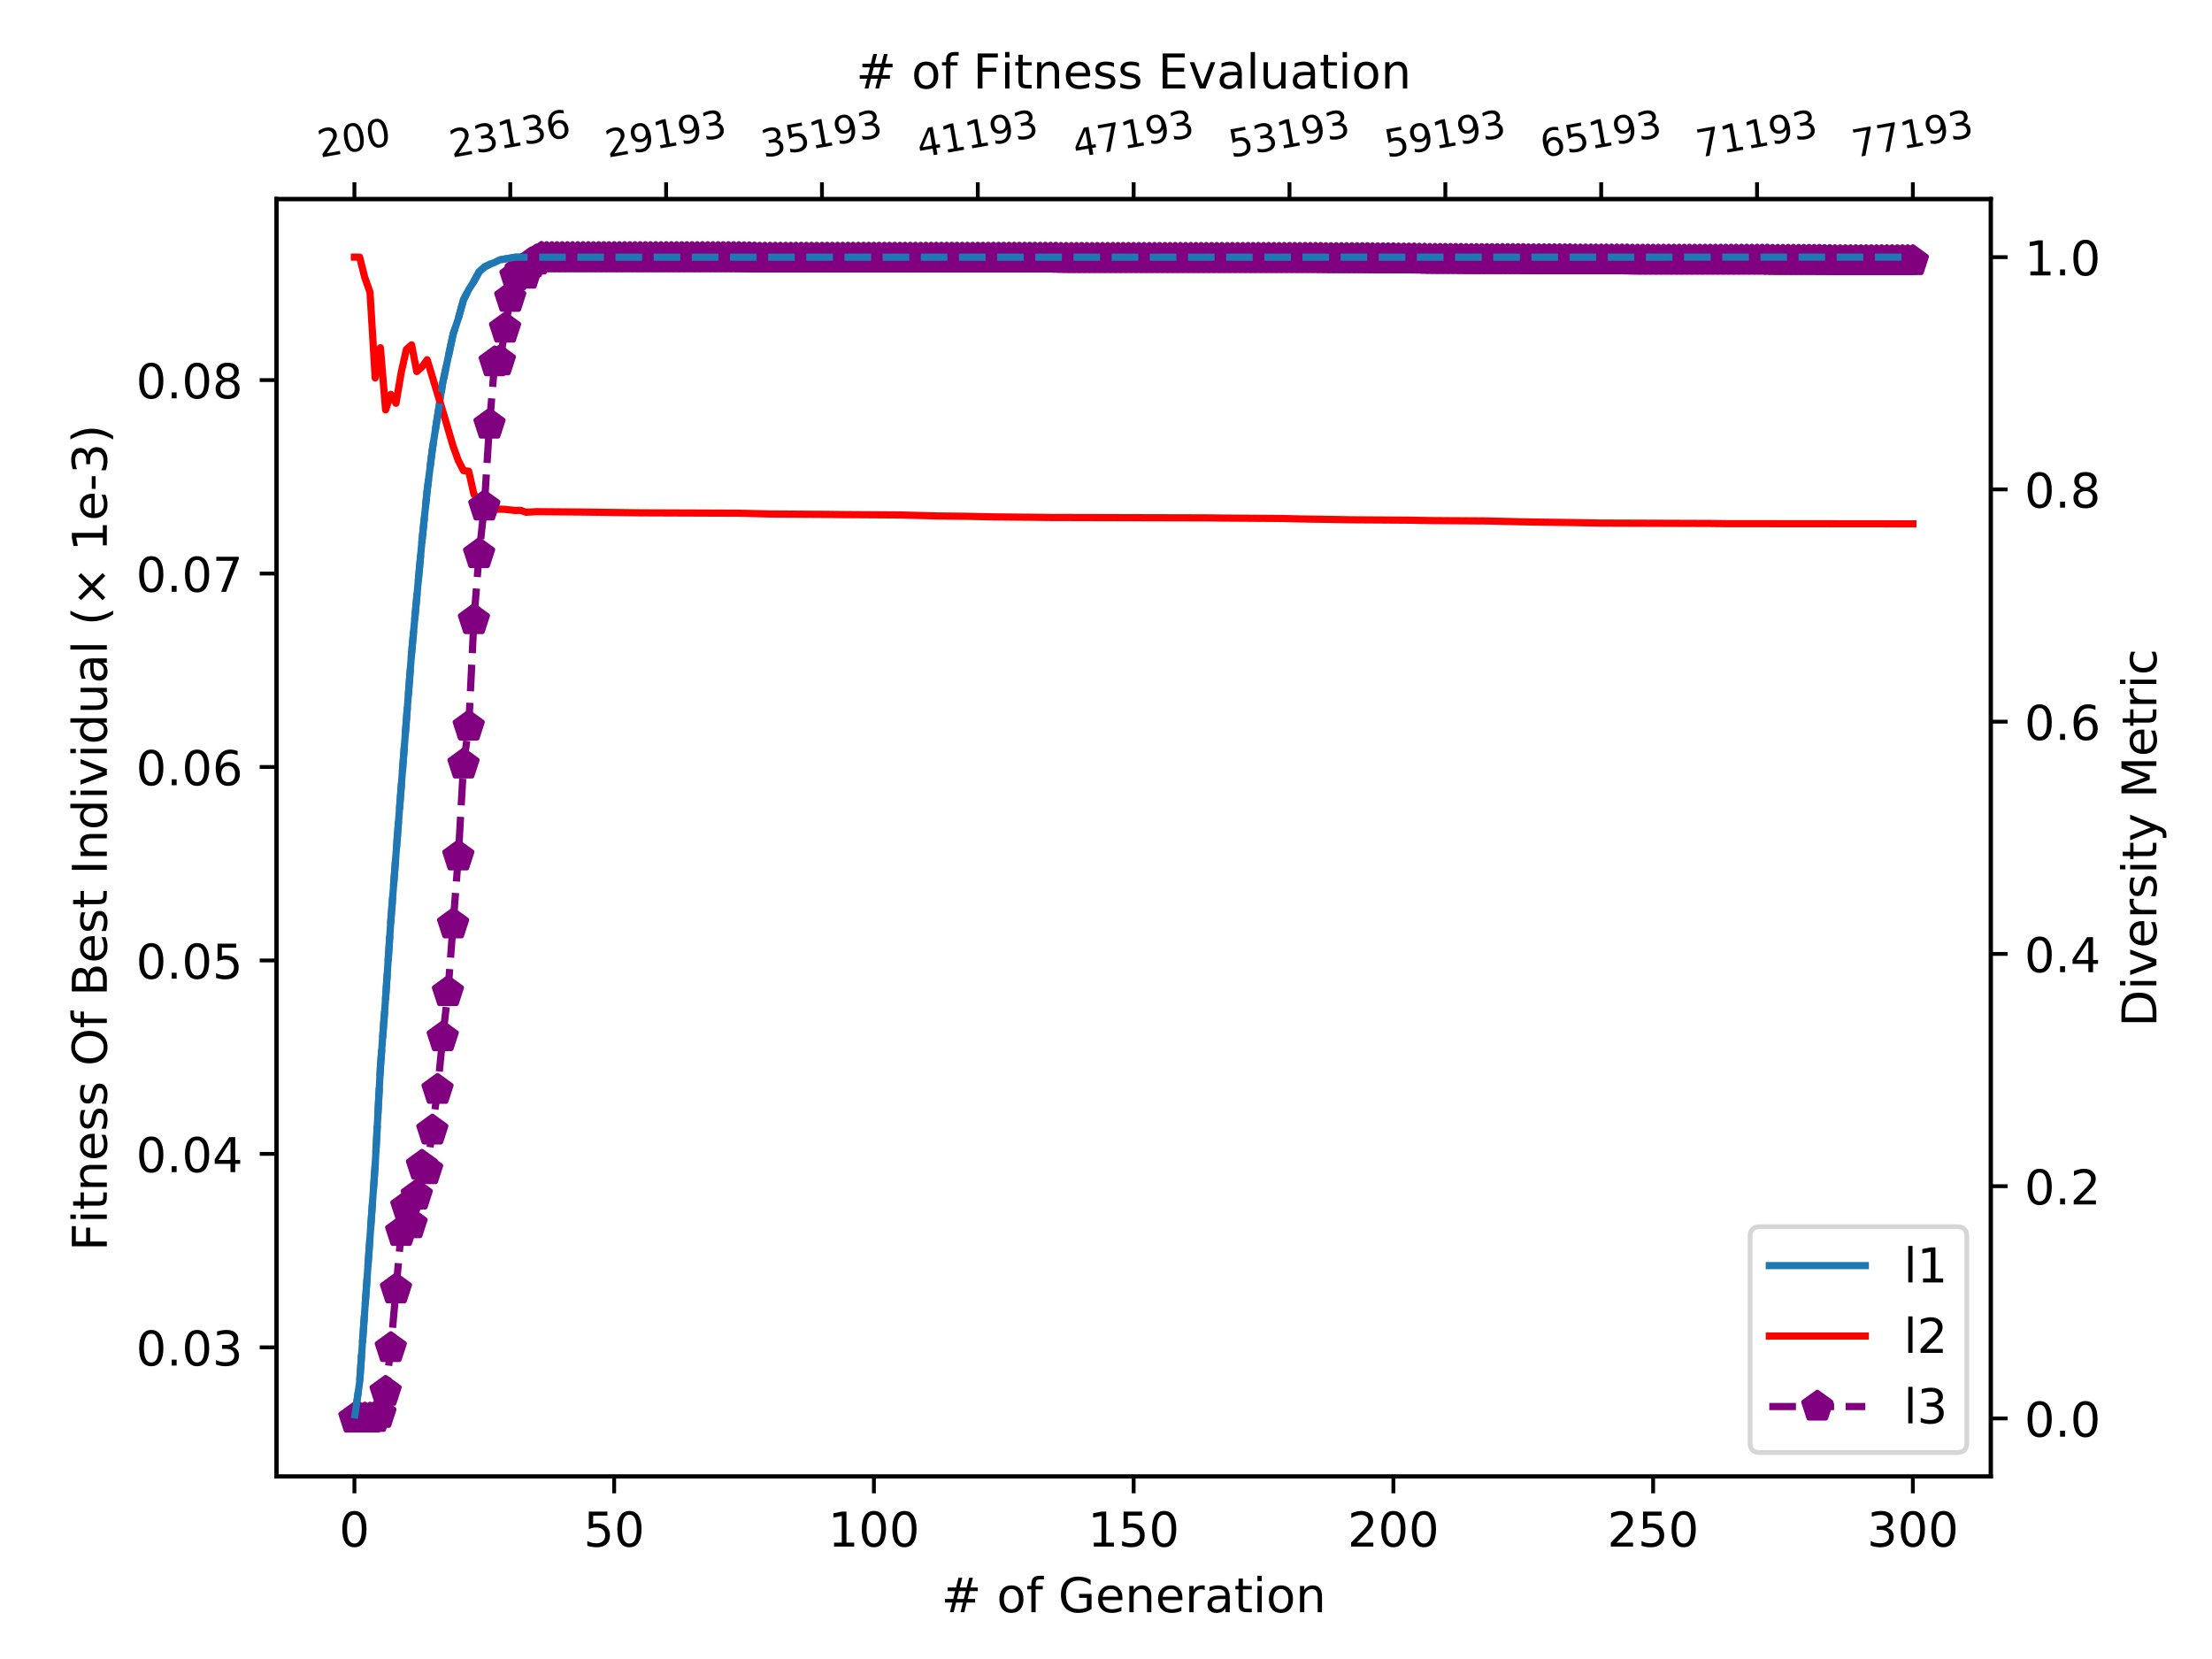 <?xml version="1.0" encoding="utf-8" standalone="no"?>
<!DOCTYPE svg PUBLIC "-//W3C//DTD SVG 1.1//EN"
  "http://www.w3.org/Graphics/SVG/1.1/DTD/svg11.dtd">
<!-- Created with matplotlib (https://matplotlib.org/) -->
<svg height="345.6pt" version="1.1" viewBox="0 0 460.8 345.6" width="460.8pt" xmlns="http://www.w3.org/2000/svg" xmlns:xlink="http://www.w3.org/1999/xlink">
 <defs>
  <style type="text/css">
*{stroke-linecap:butt;stroke-linejoin:round;}
  </style>
 </defs>
 <g id="figure_1">
  <g id="patch_1">
   <path d="M 0 345.6 
L 460.8 345.6 
L 460.8 0 
L 0 0 
z
" style="fill:#ffffff;"/>
  </g>
  <g id="axes_1">
   <g id="patch_2">
    <path d="M 57.6 307.584 
L 414.72 307.584 
L 414.72 41.472 
L 57.6 41.472 
z
" style="fill:#ffffff;"/>
   </g>
   <g id="matplotlib.axis_1">
    <g id="xtick_1">
     <g id="line2d_1">
      <defs>
       <path d="M 0 0 
L 0 3.5 
" id="md80b3ab6e2" style="stroke:#000000;stroke-width:0.8;"/>
      </defs>
      <g>
       <use style="stroke:#000000;stroke-width:0.8;" x="73.833" xlink:href="#md80b3ab6e2" y="307.584"/>
      </g>
     </g>
     <g id="text_1">
      <!-- 0 -->
      <defs>
       <path d="M 31.781 66.406 
Q 24.172 66.406 20.328 58.906 
Q 16.5 51.422 16.5 36.375 
Q 16.5 21.391 20.328 13.891 
Q 24.172 6.391 31.781 6.391 
Q 39.453 6.391 43.281 13.891 
Q 47.125 21.391 47.125 36.375 
Q 47.125 51.422 43.281 58.906 
Q 39.453 66.406 31.781 66.406 
z
M 31.781 74.219 
Q 44.047 74.219 50.516 64.516 
Q 56.984 54.828 56.984 36.375 
Q 56.984 17.969 50.516 8.266 
Q 44.047 -1.422 31.781 -1.422 
Q 19.531 -1.422 13.062 8.266 
Q 6.594 17.969 6.594 36.375 
Q 6.594 54.828 13.062 64.516 
Q 19.531 74.219 31.781 74.219 
z
" id="DejaVuSans-48"/>
      </defs>
      <g transform="translate(70.651 322.182)scale(0.1 -0.1)">
       <use xlink:href="#DejaVuSans-48"/>
      </g>
     </g>
    </g>
    <g id="xtick_2">
     <g id="line2d_2">
      <g>
       <use style="stroke:#000000;stroke-width:0.8;" x="127.942" xlink:href="#md80b3ab6e2" y="307.584"/>
      </g>
     </g>
     <g id="text_2">
      <!-- 50 -->
      <defs>
       <path d="M 10.797 72.906 
L 49.516 72.906 
L 49.516 64.594 
L 19.828 64.594 
L 19.828 46.734 
Q 21.969 47.469 24.109 47.828 
Q 26.266 48.188 28.422 48.188 
Q 40.625 48.188 47.75 41.5 
Q 54.891 34.812 54.891 23.391 
Q 54.891 11.625 47.562 5.094 
Q 40.234 -1.422 26.906 -1.422 
Q 22.312 -1.422 17.547 -0.641 
Q 12.797 0.141 7.719 1.703 
L 7.719 11.625 
Q 12.109 9.234 16.797 8.062 
Q 21.484 6.891 26.703 6.891 
Q 35.156 6.891 40.078 11.328 
Q 45.016 15.766 45.016 23.391 
Q 45.016 31 40.078 35.438 
Q 35.156 39.891 26.703 39.891 
Q 22.75 39.891 18.812 39.016 
Q 14.891 38.141 10.797 36.281 
z
" id="DejaVuSans-53"/>
      </defs>
      <g transform="translate(121.579 322.182)scale(0.1 -0.1)">
       <use xlink:href="#DejaVuSans-53"/>
       <use x="63.623" xlink:href="#DejaVuSans-48"/>
      </g>
     </g>
    </g>
    <g id="xtick_3">
     <g id="line2d_3">
      <g>
       <use style="stroke:#000000;stroke-width:0.8;" x="182.051" xlink:href="#md80b3ab6e2" y="307.584"/>
      </g>
     </g>
     <g id="text_3">
      <!-- 100 -->
      <defs>
       <path d="M 12.406 8.297 
L 28.516 8.297 
L 28.516 63.922 
L 10.984 60.406 
L 10.984 69.391 
L 28.422 72.906 
L 38.281 72.906 
L 38.281 8.297 
L 54.391 8.297 
L 54.391 0 
L 12.406 0 
z
" id="DejaVuSans-49"/>
      </defs>
      <g transform="translate(172.507 322.182)scale(0.1 -0.1)">
       <use xlink:href="#DejaVuSans-49"/>
       <use x="63.623" xlink:href="#DejaVuSans-48"/>
       <use x="127.246" xlink:href="#DejaVuSans-48"/>
      </g>
     </g>
    </g>
    <g id="xtick_4">
     <g id="line2d_4">
      <g>
       <use style="stroke:#000000;stroke-width:0.8;" x="236.16" xlink:href="#md80b3ab6e2" y="307.584"/>
      </g>
     </g>
     <g id="text_4">
      <!-- 150 -->
      <g transform="translate(226.616 322.182)scale(0.1 -0.1)">
       <use xlink:href="#DejaVuSans-49"/>
       <use x="63.623" xlink:href="#DejaVuSans-53"/>
       <use x="127.246" xlink:href="#DejaVuSans-48"/>
      </g>
     </g>
    </g>
    <g id="xtick_5">
     <g id="line2d_5">
      <g>
       <use style="stroke:#000000;stroke-width:0.8;" x="290.269" xlink:href="#md80b3ab6e2" y="307.584"/>
      </g>
     </g>
     <g id="text_5">
      <!-- 200 -->
      <defs>
       <path d="M 19.188 8.297 
L 53.609 8.297 
L 53.609 0 
L 7.328 0 
L 7.328 8.297 
Q 12.938 14.109 22.625 23.891 
Q 32.328 33.688 34.812 36.531 
Q 39.547 41.844 41.422 45.531 
Q 43.312 49.219 43.312 52.781 
Q 43.312 58.594 39.234 62.25 
Q 35.156 65.922 28.609 65.922 
Q 23.969 65.922 18.812 64.312 
Q 13.672 62.703 7.812 59.422 
L 7.812 69.391 
Q 13.766 71.781 18.938 73 
Q 24.125 74.219 28.422 74.219 
Q 39.75 74.219 46.484 68.547 
Q 53.219 62.891 53.219 53.422 
Q 53.219 48.922 51.531 44.891 
Q 49.859 40.875 45.406 35.406 
Q 44.188 33.984 37.641 27.219 
Q 31.109 20.453 19.188 8.297 
z
" id="DejaVuSans-50"/>
      </defs>
      <g transform="translate(280.725 322.182)scale(0.1 -0.1)">
       <use xlink:href="#DejaVuSans-50"/>
       <use x="63.623" xlink:href="#DejaVuSans-48"/>
       <use x="127.246" xlink:href="#DejaVuSans-48"/>
      </g>
     </g>
    </g>
    <g id="xtick_6">
     <g id="line2d_6">
      <g>
       <use style="stroke:#000000;stroke-width:0.8;" x="344.378" xlink:href="#md80b3ab6e2" y="307.584"/>
      </g>
     </g>
     <g id="text_6">
      <!-- 250 -->
      <g transform="translate(334.834 322.182)scale(0.1 -0.1)">
       <use xlink:href="#DejaVuSans-50"/>
       <use x="63.623" xlink:href="#DejaVuSans-53"/>
       <use x="127.246" xlink:href="#DejaVuSans-48"/>
      </g>
     </g>
    </g>
    <g id="xtick_7">
     <g id="line2d_7">
      <g>
       <use style="stroke:#000000;stroke-width:0.8;" x="398.487" xlink:href="#md80b3ab6e2" y="307.584"/>
      </g>
     </g>
     <g id="text_7">
      <!-- 300 -->
      <defs>
       <path d="M 40.578 39.312 
Q 47.656 37.797 51.625 33 
Q 55.609 28.219 55.609 21.188 
Q 55.609 10.406 48.188 4.484 
Q 40.766 -1.422 27.094 -1.422 
Q 22.516 -1.422 17.656 -0.516 
Q 12.797 0.391 7.625 2.203 
L 7.625 11.719 
Q 11.719 9.328 16.594 8.109 
Q 21.484 6.891 26.812 6.891 
Q 36.078 6.891 40.938 10.547 
Q 45.797 14.203 45.797 21.188 
Q 45.797 27.641 41.281 31.266 
Q 36.766 34.906 28.719 34.906 
L 20.219 34.906 
L 20.219 43.016 
L 29.109 43.016 
Q 36.375 43.016 40.234 45.922 
Q 44.094 48.828 44.094 54.297 
Q 44.094 59.906 40.109 62.906 
Q 36.141 65.922 28.719 65.922 
Q 24.656 65.922 20.016 65.031 
Q 15.375 64.156 9.812 62.312 
L 9.812 71.094 
Q 15.438 72.656 20.344 73.438 
Q 25.25 74.219 29.594 74.219 
Q 40.828 74.219 47.359 69.109 
Q 53.906 64.016 53.906 55.328 
Q 53.906 49.266 50.438 45.094 
Q 46.969 40.922 40.578 39.312 
z
" id="DejaVuSans-51"/>
      </defs>
      <g transform="translate(388.944 322.182)scale(0.1 -0.1)">
       <use xlink:href="#DejaVuSans-51"/>
       <use x="63.623" xlink:href="#DejaVuSans-48"/>
       <use x="127.246" xlink:href="#DejaVuSans-48"/>
      </g>
     </g>
    </g>
    <g id="text_8">
     <!-- # of Generation -->
     <defs>
      <path d="M 51.125 44 
L 36.922 44 
L 32.812 27.688 
L 47.125 27.688 
z
M 43.797 71.781 
L 38.719 51.516 
L 52.984 51.516 
L 58.109 71.781 
L 65.922 71.781 
L 60.891 51.516 
L 76.125 51.516 
L 76.125 44 
L 58.984 44 
L 54.984 27.688 
L 70.516 27.688 
L 70.516 20.219 
L 53.078 20.219 
L 48 0 
L 40.188 0 
L 45.219 20.219 
L 30.906 20.219 
L 25.875 0 
L 18.016 0 
L 23.094 20.219 
L 7.719 20.219 
L 7.719 27.688 
L 24.906 27.688 
L 29 44 
L 13.281 44 
L 13.281 51.516 
L 30.906 51.516 
L 35.891 71.781 
z
" id="DejaVuSans-35"/>
      <path id="DejaVuSans-32"/>
      <path d="M 30.609 48.391 
Q 23.391 48.391 19.188 42.75 
Q 14.984 37.109 14.984 27.297 
Q 14.984 17.484 19.156 11.844 
Q 23.344 6.203 30.609 6.203 
Q 37.797 6.203 41.984 11.859 
Q 46.188 17.531 46.188 27.297 
Q 46.188 37.016 41.984 42.703 
Q 37.797 48.391 30.609 48.391 
z
M 30.609 56 
Q 42.328 56 49.016 48.375 
Q 55.719 40.766 55.719 27.297 
Q 55.719 13.875 49.016 6.219 
Q 42.328 -1.422 30.609 -1.422 
Q 18.844 -1.422 12.172 6.219 
Q 5.516 13.875 5.516 27.297 
Q 5.516 40.766 12.172 48.375 
Q 18.844 56 30.609 56 
z
" id="DejaVuSans-111"/>
      <path d="M 37.109 75.984 
L 37.109 68.5 
L 28.516 68.5 
Q 23.688 68.5 21.797 66.547 
Q 19.922 64.594 19.922 59.516 
L 19.922 54.688 
L 34.719 54.688 
L 34.719 47.703 
L 19.922 47.703 
L 19.922 0 
L 10.891 0 
L 10.891 47.703 
L 2.297 47.703 
L 2.297 54.688 
L 10.891 54.688 
L 10.891 58.5 
Q 10.891 67.625 15.141 71.797 
Q 19.391 75.984 28.609 75.984 
z
" id="DejaVuSans-102"/>
      <path d="M 59.516 10.406 
L 59.516 29.984 
L 43.406 29.984 
L 43.406 38.094 
L 69.281 38.094 
L 69.281 6.781 
Q 63.578 2.734 56.688 0.656 
Q 49.812 -1.422 42 -1.422 
Q 24.906 -1.422 15.25 8.562 
Q 5.609 18.562 5.609 36.375 
Q 5.609 54.25 15.25 64.234 
Q 24.906 74.219 42 74.219 
Q 49.125 74.219 55.547 72.453 
Q 61.969 70.703 67.391 67.281 
L 67.391 56.781 
Q 61.922 61.422 55.766 63.766 
Q 49.609 66.109 42.828 66.109 
Q 29.438 66.109 22.719 58.641 
Q 16.016 51.172 16.016 36.375 
Q 16.016 21.625 22.719 14.156 
Q 29.438 6.688 42.828 6.688 
Q 48.047 6.688 52.141 7.594 
Q 56.25 8.5 59.516 10.406 
z
" id="DejaVuSans-71"/>
      <path d="M 56.203 29.594 
L 56.203 25.203 
L 14.891 25.203 
Q 15.484 15.922 20.484 11.062 
Q 25.484 6.203 34.422 6.203 
Q 39.594 6.203 44.453 7.469 
Q 49.312 8.734 54.109 11.281 
L 54.109 2.781 
Q 49.266 0.734 44.188 -0.344 
Q 39.109 -1.422 33.891 -1.422 
Q 20.797 -1.422 13.156 6.188 
Q 5.516 13.812 5.516 26.812 
Q 5.516 40.234 12.766 48.109 
Q 20.016 56 32.328 56 
Q 43.359 56 49.781 48.891 
Q 56.203 41.797 56.203 29.594 
z
M 47.219 32.234 
Q 47.125 39.594 43.094 43.984 
Q 39.062 48.391 32.422 48.391 
Q 24.906 48.391 20.391 44.141 
Q 15.875 39.891 15.188 32.172 
z
" id="DejaVuSans-101"/>
      <path d="M 54.891 33.016 
L 54.891 0 
L 45.906 0 
L 45.906 32.719 
Q 45.906 40.484 42.875 44.328 
Q 39.844 48.188 33.797 48.188 
Q 26.516 48.188 22.312 43.547 
Q 18.109 38.922 18.109 30.906 
L 18.109 0 
L 9.078 0 
L 9.078 54.688 
L 18.109 54.688 
L 18.109 46.188 
Q 21.344 51.125 25.703 53.562 
Q 30.078 56 35.797 56 
Q 45.219 56 50.047 50.172 
Q 54.891 44.344 54.891 33.016 
z
" id="DejaVuSans-110"/>
      <path d="M 41.109 46.297 
Q 39.594 47.172 37.812 47.578 
Q 36.031 48 33.891 48 
Q 26.266 48 22.188 43.047 
Q 18.109 38.094 18.109 28.812 
L 18.109 0 
L 9.078 0 
L 9.078 54.688 
L 18.109 54.688 
L 18.109 46.188 
Q 20.953 51.172 25.484 53.578 
Q 30.031 56 36.531 56 
Q 37.453 56 38.578 55.875 
Q 39.703 55.766 41.062 55.516 
z
" id="DejaVuSans-114"/>
      <path d="M 34.281 27.484 
Q 23.391 27.484 19.188 25 
Q 14.984 22.516 14.984 16.5 
Q 14.984 11.719 18.141 8.906 
Q 21.297 6.109 26.703 6.109 
Q 34.188 6.109 38.703 11.406 
Q 43.219 16.703 43.219 25.484 
L 43.219 27.484 
z
M 52.203 31.203 
L 52.203 0 
L 43.219 0 
L 43.219 8.297 
Q 40.141 3.328 35.547 0.953 
Q 30.953 -1.422 24.312 -1.422 
Q 15.922 -1.422 10.953 3.297 
Q 6 8.016 6 15.922 
Q 6 25.141 12.172 29.828 
Q 18.359 34.516 30.609 34.516 
L 43.219 34.516 
L 43.219 35.406 
Q 43.219 41.609 39.141 45 
Q 35.062 48.391 27.688 48.391 
Q 23 48.391 18.547 47.266 
Q 14.109 46.141 10.016 43.891 
L 10.016 52.203 
Q 14.938 54.109 19.578 55.047 
Q 24.219 56 28.609 56 
Q 40.484 56 46.344 49.844 
Q 52.203 43.703 52.203 31.203 
z
" id="DejaVuSans-97"/>
      <path d="M 18.312 70.219 
L 18.312 54.688 
L 36.812 54.688 
L 36.812 47.703 
L 18.312 47.703 
L 18.312 18.016 
Q 18.312 11.328 20.141 9.422 
Q 21.969 7.516 27.594 7.516 
L 36.812 7.516 
L 36.812 0 
L 27.594 0 
Q 17.188 0 13.234 3.875 
Q 9.281 7.766 9.281 18.016 
L 9.281 47.703 
L 2.688 47.703 
L 2.688 54.688 
L 9.281 54.688 
L 9.281 70.219 
z
" id="DejaVuSans-116"/>
      <path d="M 9.422 54.688 
L 18.406 54.688 
L 18.406 0 
L 9.422 0 
z
M 9.422 75.984 
L 18.406 75.984 
L 18.406 64.594 
L 9.422 64.594 
z
" id="DejaVuSans-105"/>
     </defs>
     <g transform="translate(196.08 335.861)scale(0.1 -0.1)">
      <use xlink:href="#DejaVuSans-35"/>
      <use x="83.789" xlink:href="#DejaVuSans-32"/>
      <use x="115.576" xlink:href="#DejaVuSans-111"/>
      <use x="176.758" xlink:href="#DejaVuSans-102"/>
      <use x="211.963" xlink:href="#DejaVuSans-32"/>
      <use x="243.75" xlink:href="#DejaVuSans-71"/>
      <use x="321.24" xlink:href="#DejaVuSans-101"/>
      <use x="382.764" xlink:href="#DejaVuSans-110"/>
      <use x="446.143" xlink:href="#DejaVuSans-101"/>
      <use x="507.666" xlink:href="#DejaVuSans-114"/>
      <use x="548.779" xlink:href="#DejaVuSans-97"/>
      <use x="610.059" xlink:href="#DejaVuSans-116"/>
      <use x="649.268" xlink:href="#DejaVuSans-105"/>
      <use x="677.051" xlink:href="#DejaVuSans-111"/>
      <use x="738.232" xlink:href="#DejaVuSans-110"/>
     </g>
    </g>
   </g>
   <g id="matplotlib.axis_2">
    <g id="ytick_1">
     <g id="line2d_8">
      <defs>
       <path d="M 0 0 
L -3.5 0 
" id="m28e25f25ca" style="stroke:#000000;stroke-width:0.8;"/>
      </defs>
      <g>
       <use style="stroke:#000000;stroke-width:0.8;" x="57.6" xlink:href="#m28e25f25ca" y="280.675"/>
      </g>
     </g>
     <g id="text_9">
      <!-- 0.03 -->
      <defs>
       <path d="M 10.688 12.406 
L 21 12.406 
L 21 0 
L 10.688 0 
z
" id="DejaVuSans-46"/>
      </defs>
      <g transform="translate(28.334 284.474)scale(0.1 -0.1)">
       <use xlink:href="#DejaVuSans-48"/>
       <use x="63.623" xlink:href="#DejaVuSans-46"/>
       <use x="95.41" xlink:href="#DejaVuSans-48"/>
       <use x="159.033" xlink:href="#DejaVuSans-51"/>
      </g>
     </g>
    </g>
    <g id="ytick_2">
     <g id="line2d_9">
      <g>
       <use style="stroke:#000000;stroke-width:0.8;" x="57.6" xlink:href="#m28e25f25ca" y="240.376"/>
      </g>
     </g>
     <g id="text_10">
      <!-- 0.04 -->
      <defs>
       <path d="M 37.797 64.312 
L 12.891 25.391 
L 37.797 25.391 
z
M 35.203 72.906 
L 47.609 72.906 
L 47.609 25.391 
L 58.016 25.391 
L 58.016 17.188 
L 47.609 17.188 
L 47.609 0 
L 37.797 0 
L 37.797 17.188 
L 4.891 17.188 
L 4.891 26.703 
z
" id="DejaVuSans-52"/>
      </defs>
      <g transform="translate(28.334 244.175)scale(0.1 -0.1)">
       <use xlink:href="#DejaVuSans-48"/>
       <use x="63.623" xlink:href="#DejaVuSans-46"/>
       <use x="95.41" xlink:href="#DejaVuSans-48"/>
       <use x="159.033" xlink:href="#DejaVuSans-52"/>
      </g>
     </g>
    </g>
    <g id="ytick_3">
     <g id="line2d_10">
      <g>
       <use style="stroke:#000000;stroke-width:0.8;" x="57.6" xlink:href="#m28e25f25ca" y="200.078"/>
      </g>
     </g>
     <g id="text_11">
      <!-- 0.05 -->
      <g transform="translate(28.334 203.877)scale(0.1 -0.1)">
       <use xlink:href="#DejaVuSans-48"/>
       <use x="63.623" xlink:href="#DejaVuSans-46"/>
       <use x="95.41" xlink:href="#DejaVuSans-48"/>
       <use x="159.033" xlink:href="#DejaVuSans-53"/>
      </g>
     </g>
    </g>
    <g id="ytick_4">
     <g id="line2d_11">
      <g>
       <use style="stroke:#000000;stroke-width:0.8;" x="57.6" xlink:href="#m28e25f25ca" y="159.779"/>
      </g>
     </g>
     <g id="text_12">
      <!-- 0.06 -->
      <defs>
       <path d="M 33.016 40.375 
Q 26.375 40.375 22.484 35.828 
Q 18.609 31.297 18.609 23.391 
Q 18.609 15.531 22.484 10.953 
Q 26.375 6.391 33.016 6.391 
Q 39.656 6.391 43.531 10.953 
Q 47.406 15.531 47.406 23.391 
Q 47.406 31.297 43.531 35.828 
Q 39.656 40.375 33.016 40.375 
z
M 52.594 71.297 
L 52.594 62.312 
Q 48.875 64.062 45.094 64.984 
Q 41.312 65.922 37.594 65.922 
Q 27.828 65.922 22.672 59.328 
Q 17.531 52.734 16.797 39.406 
Q 19.672 43.656 24.016 45.922 
Q 28.375 48.188 33.594 48.188 
Q 44.578 48.188 50.953 41.516 
Q 57.328 34.859 57.328 23.391 
Q 57.328 12.156 50.688 5.359 
Q 44.047 -1.422 33.016 -1.422 
Q 20.359 -1.422 13.672 8.266 
Q 6.984 17.969 6.984 36.375 
Q 6.984 53.656 15.188 63.938 
Q 23.391 74.219 37.203 74.219 
Q 40.922 74.219 44.703 73.484 
Q 48.484 72.75 52.594 71.297 
z
" id="DejaVuSans-54"/>
      </defs>
      <g transform="translate(28.334 163.578)scale(0.1 -0.1)">
       <use xlink:href="#DejaVuSans-48"/>
       <use x="63.623" xlink:href="#DejaVuSans-46"/>
       <use x="95.41" xlink:href="#DejaVuSans-48"/>
       <use x="159.033" xlink:href="#DejaVuSans-54"/>
      </g>
     </g>
    </g>
    <g id="ytick_5">
     <g id="line2d_12">
      <g>
       <use style="stroke:#000000;stroke-width:0.8;" x="57.6" xlink:href="#m28e25f25ca" y="119.481"/>
      </g>
     </g>
     <g id="text_13">
      <!-- 0.07 -->
      <defs>
       <path d="M 8.203 72.906 
L 55.078 72.906 
L 55.078 68.703 
L 28.609 0 
L 18.312 0 
L 43.219 64.594 
L 8.203 64.594 
z
" id="DejaVuSans-55"/>
      </defs>
      <g transform="translate(28.334 123.28)scale(0.1 -0.1)">
       <use xlink:href="#DejaVuSans-48"/>
       <use x="63.623" xlink:href="#DejaVuSans-46"/>
       <use x="95.41" xlink:href="#DejaVuSans-48"/>
       <use x="159.033" xlink:href="#DejaVuSans-55"/>
      </g>
     </g>
    </g>
    <g id="ytick_6">
     <g id="line2d_13">
      <g>
       <use style="stroke:#000000;stroke-width:0.8;" x="57.6" xlink:href="#m28e25f25ca" y="79.182"/>
      </g>
     </g>
     <g id="text_14">
      <!-- 0.08 -->
      <defs>
       <path d="M 31.781 34.625 
Q 24.75 34.625 20.719 30.859 
Q 16.703 27.094 16.703 20.516 
Q 16.703 13.922 20.719 10.156 
Q 24.75 6.391 31.781 6.391 
Q 38.812 6.391 42.859 10.172 
Q 46.922 13.969 46.922 20.516 
Q 46.922 27.094 42.891 30.859 
Q 38.875 34.625 31.781 34.625 
z
M 21.922 38.812 
Q 15.578 40.375 12.031 44.719 
Q 8.5 49.078 8.5 55.328 
Q 8.5 64.062 14.719 69.141 
Q 20.953 74.219 31.781 74.219 
Q 42.672 74.219 48.875 69.141 
Q 55.078 64.062 55.078 55.328 
Q 55.078 49.078 51.531 44.719 
Q 48 40.375 41.703 38.812 
Q 48.828 37.156 52.797 32.312 
Q 56.781 27.484 56.781 20.516 
Q 56.781 9.906 50.312 4.234 
Q 43.844 -1.422 31.781 -1.422 
Q 19.734 -1.422 13.25 4.234 
Q 6.781 9.906 6.781 20.516 
Q 6.781 27.484 10.781 32.312 
Q 14.797 37.156 21.922 38.812 
z
M 18.312 54.391 
Q 18.312 48.734 21.844 45.562 
Q 25.391 42.391 31.781 42.391 
Q 38.141 42.391 41.719 45.562 
Q 45.312 48.734 45.312 54.391 
Q 45.312 60.062 41.719 63.234 
Q 38.141 66.406 31.781 66.406 
Q 25.391 66.406 21.844 63.234 
Q 18.312 60.062 18.312 54.391 
z
" id="DejaVuSans-56"/>
      </defs>
      <g transform="translate(28.334 82.981)scale(0.1 -0.1)">
       <use xlink:href="#DejaVuSans-48"/>
       <use x="63.623" xlink:href="#DejaVuSans-46"/>
       <use x="95.41" xlink:href="#DejaVuSans-48"/>
       <use x="159.033" xlink:href="#DejaVuSans-56"/>
      </g>
     </g>
    </g>
    <g id="text_15">
     <!-- Fitness Of Best Individual (× 1e-3) -->
     <defs>
      <path d="M 9.812 72.906 
L 51.703 72.906 
L 51.703 64.594 
L 19.672 64.594 
L 19.672 43.109 
L 48.578 43.109 
L 48.578 34.812 
L 19.672 34.812 
L 19.672 0 
L 9.812 0 
z
" id="DejaVuSans-70"/>
      <path d="M 44.281 53.078 
L 44.281 44.578 
Q 40.484 46.531 36.375 47.5 
Q 32.281 48.484 27.875 48.484 
Q 21.188 48.484 17.844 46.438 
Q 14.5 44.391 14.5 40.281 
Q 14.5 37.156 16.891 35.375 
Q 19.281 33.594 26.516 31.984 
L 29.594 31.297 
Q 39.156 29.25 43.188 25.516 
Q 47.219 21.781 47.219 15.094 
Q 47.219 7.469 41.188 3.016 
Q 35.156 -1.422 24.609 -1.422 
Q 20.219 -1.422 15.453 -0.562 
Q 10.688 0.297 5.422 2 
L 5.422 11.281 
Q 10.406 8.688 15.234 7.391 
Q 20.062 6.109 24.812 6.109 
Q 31.156 6.109 34.562 8.281 
Q 37.984 10.453 37.984 14.406 
Q 37.984 18.062 35.516 20.016 
Q 33.062 21.969 24.703 23.781 
L 21.578 24.516 
Q 13.234 26.266 9.516 29.906 
Q 5.812 33.547 5.812 39.891 
Q 5.812 47.609 11.281 51.797 
Q 16.75 56 26.812 56 
Q 31.781 56 36.172 55.266 
Q 40.578 54.547 44.281 53.078 
z
" id="DejaVuSans-115"/>
      <path d="M 39.406 66.219 
Q 28.656 66.219 22.328 58.203 
Q 16.016 50.203 16.016 36.375 
Q 16.016 22.609 22.328 14.594 
Q 28.656 6.594 39.406 6.594 
Q 50.141 6.594 56.422 14.594 
Q 62.703 22.609 62.703 36.375 
Q 62.703 50.203 56.422 58.203 
Q 50.141 66.219 39.406 66.219 
z
M 39.406 74.219 
Q 54.734 74.219 63.906 63.938 
Q 73.094 53.656 73.094 36.375 
Q 73.094 19.141 63.906 8.859 
Q 54.734 -1.422 39.406 -1.422 
Q 24.031 -1.422 14.812 8.828 
Q 5.609 19.094 5.609 36.375 
Q 5.609 53.656 14.812 63.938 
Q 24.031 74.219 39.406 74.219 
z
" id="DejaVuSans-79"/>
      <path d="M 19.672 34.812 
L 19.672 8.109 
L 35.5 8.109 
Q 43.453 8.109 47.281 11.406 
Q 51.125 14.703 51.125 21.484 
Q 51.125 28.328 47.281 31.562 
Q 43.453 34.812 35.5 34.812 
z
M 19.672 64.797 
L 19.672 42.828 
L 34.281 42.828 
Q 41.5 42.828 45.031 45.531 
Q 48.578 48.25 48.578 53.812 
Q 48.578 59.328 45.031 62.062 
Q 41.5 64.797 34.281 64.797 
z
M 9.812 72.906 
L 35.016 72.906 
Q 46.297 72.906 52.391 68.219 
Q 58.5 63.531 58.5 54.891 
Q 58.5 48.188 55.375 44.234 
Q 52.25 40.281 46.188 39.312 
Q 53.469 37.75 57.5 32.781 
Q 61.531 27.828 61.531 20.406 
Q 61.531 10.641 54.891 5.312 
Q 48.25 0 35.984 0 
L 9.812 0 
z
" id="DejaVuSans-66"/>
      <path d="M 9.812 72.906 
L 19.672 72.906 
L 19.672 0 
L 9.812 0 
z
" id="DejaVuSans-73"/>
      <path d="M 45.406 46.391 
L 45.406 75.984 
L 54.391 75.984 
L 54.391 0 
L 45.406 0 
L 45.406 8.203 
Q 42.578 3.328 38.25 0.953 
Q 33.938 -1.422 27.875 -1.422 
Q 17.969 -1.422 11.734 6.484 
Q 5.516 14.406 5.516 27.297 
Q 5.516 40.188 11.734 48.094 
Q 17.969 56 27.875 56 
Q 33.938 56 38.25 53.625 
Q 42.578 51.266 45.406 46.391 
z
M 14.797 27.297 
Q 14.797 17.391 18.875 11.75 
Q 22.953 6.109 30.078 6.109 
Q 37.203 6.109 41.297 11.75 
Q 45.406 17.391 45.406 27.297 
Q 45.406 37.203 41.297 42.844 
Q 37.203 48.484 30.078 48.484 
Q 22.953 48.484 18.875 42.844 
Q 14.797 37.203 14.797 27.297 
z
" id="DejaVuSans-100"/>
      <path d="M 2.984 54.688 
L 12.5 54.688 
L 29.594 8.797 
L 46.688 54.688 
L 56.203 54.688 
L 35.688 0 
L 23.484 0 
z
" id="DejaVuSans-118"/>
      <path d="M 8.5 21.578 
L 8.5 54.688 
L 17.484 54.688 
L 17.484 21.922 
Q 17.484 14.156 20.5 10.266 
Q 23.531 6.391 29.594 6.391 
Q 36.859 6.391 41.078 11.031 
Q 45.312 15.672 45.312 23.688 
L 45.312 54.688 
L 54.297 54.688 
L 54.297 0 
L 45.312 0 
L 45.312 8.406 
Q 42.047 3.422 37.719 1 
Q 33.406 -1.422 27.688 -1.422 
Q 18.266 -1.422 13.375 4.438 
Q 8.5 10.297 8.5 21.578 
z
M 31.109 56 
z
" id="DejaVuSans-117"/>
      <path d="M 9.422 75.984 
L 18.406 75.984 
L 18.406 0 
L 9.422 0 
z
" id="DejaVuSans-108"/>
      <path d="M 31 75.875 
Q 24.469 64.656 21.281 53.656 
Q 18.109 42.672 18.109 31.391 
Q 18.109 20.125 21.312 9.062 
Q 24.516 -2 31 -13.188 
L 23.188 -13.188 
Q 15.875 -1.703 12.234 9.375 
Q 8.594 20.453 8.594 31.391 
Q 8.594 42.281 12.203 53.312 
Q 15.828 64.359 23.188 75.875 
z
" id="DejaVuSans-40"/>
      <path d="M 70.125 53.719 
L 47.797 31.297 
L 70.125 8.984 
L 64.312 3.078 
L 41.891 25.484 
L 19.484 3.078 
L 13.719 8.984 
L 35.984 31.297 
L 13.719 53.719 
L 19.484 59.625 
L 41.891 37.203 
L 64.312 59.625 
z
" id="DejaVuSans-215"/>
      <path d="M 4.891 31.391 
L 31.203 31.391 
L 31.203 23.391 
L 4.891 23.391 
z
" id="DejaVuSans-45"/>
      <path d="M 8.016 75.875 
L 15.828 75.875 
Q 23.141 64.359 26.781 53.312 
Q 30.422 42.281 30.422 31.391 
Q 30.422 20.453 26.781 9.375 
Q 23.141 -1.703 15.828 -13.188 
L 8.016 -13.188 
Q 14.5 -2 17.703 9.062 
Q 20.906 20.125 20.906 31.391 
Q 20.906 42.672 17.703 53.656 
Q 14.5 64.656 8.016 75.875 
z
" id="DejaVuSans-41"/>
     </defs>
     <g transform="translate(22.255 260.601)rotate(-90)scale(0.1 -0.1)">
      <use xlink:href="#DejaVuSans-70"/>
      <use x="57.41" xlink:href="#DejaVuSans-105"/>
      <use x="85.193" xlink:href="#DejaVuSans-116"/>
      <use x="124.402" xlink:href="#DejaVuSans-110"/>
      <use x="187.781" xlink:href="#DejaVuSans-101"/>
      <use x="249.305" xlink:href="#DejaVuSans-115"/>
      <use x="301.404" xlink:href="#DejaVuSans-115"/>
      <use x="353.504" xlink:href="#DejaVuSans-32"/>
      <use x="385.291" xlink:href="#DejaVuSans-79"/>
      <use x="464.002" xlink:href="#DejaVuSans-102"/>
      <use x="499.207" xlink:href="#DejaVuSans-32"/>
      <use x="530.994" xlink:href="#DejaVuSans-66"/>
      <use x="599.598" xlink:href="#DejaVuSans-101"/>
      <use x="661.121" xlink:href="#DejaVuSans-115"/>
      <use x="713.221" xlink:href="#DejaVuSans-116"/>
      <use x="752.43" xlink:href="#DejaVuSans-32"/>
      <use x="784.217" xlink:href="#DejaVuSans-73"/>
      <use x="813.709" xlink:href="#DejaVuSans-110"/>
      <use x="877.088" xlink:href="#DejaVuSans-100"/>
      <use x="940.564" xlink:href="#DejaVuSans-105"/>
      <use x="968.348" xlink:href="#DejaVuSans-118"/>
      <use x="1027.527" xlink:href="#DejaVuSans-105"/>
      <use x="1055.311" xlink:href="#DejaVuSans-100"/>
      <use x="1118.787" xlink:href="#DejaVuSans-117"/>
      <use x="1182.166" xlink:href="#DejaVuSans-97"/>
      <use x="1243.445" xlink:href="#DejaVuSans-108"/>
      <use x="1271.229" xlink:href="#DejaVuSans-32"/>
      <use x="1303.016" xlink:href="#DejaVuSans-40"/>
      <use x="1342.029" xlink:href="#DejaVuSans-215"/>
      <use x="1425.818" xlink:href="#DejaVuSans-32"/>
      <use x="1457.605" xlink:href="#DejaVuSans-49"/>
      <use x="1521.229" xlink:href="#DejaVuSans-101"/>
      <use x="1582.752" xlink:href="#DejaVuSans-45"/>
      <use x="1618.836" xlink:href="#DejaVuSans-51"/>
      <use x="1682.459" xlink:href="#DejaVuSans-41"/>
     </g>
    </g>
   </g>
   <g id="line2d_14">
    <path clip-path="url(#p070e99e758)" d="M 73.833 295.488 
L 74.915 287.986 
L 78.161 242.609 
L 79.244 222.384 
L 80.326 207.94 
L 81.408 191.934 
L 85.737 136.094 
L 87.901 112.743 
L 88.983 102.214 
L 90.065 93.622 
L 92.23 79.738 
L 94.394 69.606 
L 95.476 66.345 
L 96.559 62.433 
L 97.641 60.339 
L 98.723 58.616 
L 99.805 56.629 
L 100.887 55.647 
L 101.969 55.085 
L 103.052 54.663 
L 104.134 54.121 
L 107.38 53.574 
L 398.487 53.568 
L 398.487 53.568 
" style="fill:none;stroke:#1f77b4;stroke-linecap:square;stroke-width:1.5;"/>
   </g>
   <g id="patch_3">
    <path d="M 57.6 307.584 
L 57.6 41.472 
" style="fill:none;stroke:#000000;stroke-linecap:square;stroke-linejoin:miter;stroke-width:0.8;"/>
   </g>
   <g id="patch_4">
    <path d="M 414.72 307.584 
L 414.72 41.472 
" style="fill:none;stroke:#000000;stroke-linecap:square;stroke-linejoin:miter;stroke-width:0.8;"/>
   </g>
   <g id="patch_5">
    <path d="M 57.6 307.584 
L 414.72 307.584 
" style="fill:none;stroke:#000000;stroke-linecap:square;stroke-linejoin:miter;stroke-width:0.8;"/>
   </g>
   <g id="patch_6">
    <path d="M 57.6 41.472 
L 414.72 41.472 
" style="fill:none;stroke:#000000;stroke-linecap:square;stroke-linejoin:miter;stroke-width:0.8;"/>
   </g>
  </g>
  <g id="axes_2">
   <g id="matplotlib.axis_3">
    <g id="ytick_7">
     <g id="line2d_15">
      <defs>
       <path d="M 0 0 
L 3.5 0 
" id="mee768a41c0" style="stroke:#000000;stroke-width:0.8;"/>
      </defs>
      <g>
       <use style="stroke:#000000;stroke-width:0.8;" x="414.72" xlink:href="#mee768a41c0" y="295.488"/>
      </g>
     </g>
     <g id="text_16">
      <!-- 0.0 -->
      <g transform="translate(421.72 299.287)scale(0.1 -0.1)">
       <use xlink:href="#DejaVuSans-48"/>
       <use x="63.623" xlink:href="#DejaVuSans-46"/>
       <use x="95.41" xlink:href="#DejaVuSans-48"/>
      </g>
     </g>
    </g>
    <g id="ytick_8">
     <g id="line2d_16">
      <g>
       <use style="stroke:#000000;stroke-width:0.8;" x="414.72" xlink:href="#mee768a41c0" y="247.104"/>
      </g>
     </g>
     <g id="text_17">
      <!-- 0.2 -->
      <g transform="translate(421.72 250.903)scale(0.1 -0.1)">
       <use xlink:href="#DejaVuSans-48"/>
       <use x="63.623" xlink:href="#DejaVuSans-46"/>
       <use x="95.41" xlink:href="#DejaVuSans-50"/>
      </g>
     </g>
    </g>
    <g id="ytick_9">
     <g id="line2d_17">
      <g>
       <use style="stroke:#000000;stroke-width:0.8;" x="414.72" xlink:href="#mee768a41c0" y="198.72"/>
      </g>
     </g>
     <g id="text_18">
      <!-- 0.4 -->
      <g transform="translate(421.72 202.519)scale(0.1 -0.1)">
       <use xlink:href="#DejaVuSans-48"/>
       <use x="63.623" xlink:href="#DejaVuSans-46"/>
       <use x="95.41" xlink:href="#DejaVuSans-52"/>
      </g>
     </g>
    </g>
    <g id="ytick_10">
     <g id="line2d_18">
      <g>
       <use style="stroke:#000000;stroke-width:0.8;" x="414.72" xlink:href="#mee768a41c0" y="150.336"/>
      </g>
     </g>
     <g id="text_19">
      <!-- 0.6 -->
      <g transform="translate(421.72 154.135)scale(0.1 -0.1)">
       <use xlink:href="#DejaVuSans-48"/>
       <use x="63.623" xlink:href="#DejaVuSans-46"/>
       <use x="95.41" xlink:href="#DejaVuSans-54"/>
      </g>
     </g>
    </g>
    <g id="ytick_11">
     <g id="line2d_19">
      <g>
       <use style="stroke:#000000;stroke-width:0.8;" x="414.72" xlink:href="#mee768a41c0" y="101.952"/>
      </g>
     </g>
     <g id="text_20">
      <!-- 0.8 -->
      <g transform="translate(421.72 105.751)scale(0.1 -0.1)">
       <use xlink:href="#DejaVuSans-48"/>
       <use x="63.623" xlink:href="#DejaVuSans-46"/>
       <use x="95.41" xlink:href="#DejaVuSans-56"/>
      </g>
     </g>
    </g>
    <g id="ytick_12">
     <g id="line2d_20">
      <g>
       <use style="stroke:#000000;stroke-width:0.8;" x="414.72" xlink:href="#mee768a41c0" y="53.568"/>
      </g>
     </g>
     <g id="text_21">
      <!-- 1.0 -->
      <g transform="translate(421.72 57.367)scale(0.1 -0.1)">
       <use xlink:href="#DejaVuSans-49"/>
       <use x="63.623" xlink:href="#DejaVuSans-46"/>
       <use x="95.41" xlink:href="#DejaVuSans-48"/>
      </g>
     </g>
    </g>
    <g id="text_22">
     <!-- Diversity Metric -->
     <defs>
      <path d="M 19.672 64.797 
L 19.672 8.109 
L 31.594 8.109 
Q 46.688 8.109 53.688 14.938 
Q 60.688 21.781 60.688 36.531 
Q 60.688 51.172 53.688 57.984 
Q 46.688 64.797 31.594 64.797 
z
M 9.812 72.906 
L 30.078 72.906 
Q 51.266 72.906 61.172 64.094 
Q 71.094 55.281 71.094 36.531 
Q 71.094 17.672 61.125 8.828 
Q 51.172 0 30.078 0 
L 9.812 0 
z
" id="DejaVuSans-68"/>
      <path d="M 32.172 -5.078 
Q 28.375 -14.844 24.75 -17.812 
Q 21.141 -20.797 15.094 -20.797 
L 7.906 -20.797 
L 7.906 -13.281 
L 13.188 -13.281 
Q 16.891 -13.281 18.938 -11.516 
Q 21 -9.766 23.484 -3.219 
L 25.094 0.875 
L 2.984 54.688 
L 12.5 54.688 
L 29.594 11.922 
L 46.688 54.688 
L 56.203 54.688 
z
" id="DejaVuSans-121"/>
      <path d="M 9.812 72.906 
L 24.516 72.906 
L 43.109 23.297 
L 61.812 72.906 
L 76.516 72.906 
L 76.516 0 
L 66.891 0 
L 66.891 64.016 
L 48.094 14.016 
L 38.188 14.016 
L 19.391 64.016 
L 19.391 0 
L 9.812 0 
z
" id="DejaVuSans-77"/>
      <path d="M 48.781 52.594 
L 48.781 44.188 
Q 44.969 46.297 41.141 47.344 
Q 37.312 48.391 33.406 48.391 
Q 24.656 48.391 19.812 42.844 
Q 14.984 37.312 14.984 27.297 
Q 14.984 17.281 19.812 11.734 
Q 24.656 6.203 33.406 6.203 
Q 37.312 6.203 41.141 7.25 
Q 44.969 8.297 48.781 10.406 
L 48.781 2.094 
Q 45.016 0.344 40.984 -0.531 
Q 36.969 -1.422 32.422 -1.422 
Q 20.062 -1.422 12.781 6.344 
Q 5.516 14.109 5.516 27.297 
Q 5.516 40.672 12.859 48.328 
Q 20.219 56 33.016 56 
Q 37.156 56 41.109 55.141 
Q 45.062 54.297 48.781 52.594 
z
" id="DejaVuSans-99"/>
     </defs>
     <g transform="translate(449.222 213.905)rotate(-90)scale(0.1 -0.1)">
      <use xlink:href="#DejaVuSans-68"/>
      <use x="77.002" xlink:href="#DejaVuSans-105"/>
      <use x="104.785" xlink:href="#DejaVuSans-118"/>
      <use x="163.965" xlink:href="#DejaVuSans-101"/>
      <use x="225.488" xlink:href="#DejaVuSans-114"/>
      <use x="266.602" xlink:href="#DejaVuSans-115"/>
      <use x="318.701" xlink:href="#DejaVuSans-105"/>
      <use x="346.484" xlink:href="#DejaVuSans-116"/>
      <use x="385.693" xlink:href="#DejaVuSans-121"/>
      <use x="444.873" xlink:href="#DejaVuSans-32"/>
      <use x="476.66" xlink:href="#DejaVuSans-77"/>
      <use x="562.939" xlink:href="#DejaVuSans-101"/>
      <use x="624.463" xlink:href="#DejaVuSans-116"/>
      <use x="663.672" xlink:href="#DejaVuSans-114"/>
      <use x="704.785" xlink:href="#DejaVuSans-105"/>
      <use x="732.568" xlink:href="#DejaVuSans-99"/>
     </g>
    </g>
   </g>
   <g id="line2d_21">
    <path clip-path="url(#p070e99e758)" d="M 73.833 53.568 
L 74.915 53.568 
L 75.997 57.842 
L 77.079 60.866 
L 78.161 78.728 
L 79.244 72.438 
L 80.326 85.38 
L 81.408 82.155 
L 82.49 84.01 
L 83.572 77.639 
L 84.655 72.801 
L 85.737 71.833 
L 86.819 77.397 
L 87.901 76.429 
L 88.983 74.938 
L 92.23 85.622 
L 94.394 92.961 
L 95.476 95.944 
L 96.559 98.041 
L 97.641 98.162 
L 98.723 102.96 
L 99.805 104.25 
L 100.887 103.847 
L 101.969 104.694 
L 103.052 106.145 
L 104.134 106.065 
L 105.216 106.105 
L 107.38 106.347 
L 108.463 106.307 
L 109.545 106.71 
L 111.709 106.589 
L 121.449 106.669 
L 124.695 106.71 
L 130.106 106.79 
L 133.353 106.831 
L 153.914 106.911 
L 160.407 107.073 
L 172.311 107.153 
L 175.558 107.194 
L 187.462 107.274 
L 195.037 107.476 
L 201.53 107.556 
L 206.941 107.677 
L 215.599 107.758 
L 218.845 107.798 
L 251.311 107.879 
L 254.557 107.919 
L 266.461 108 
L 271.872 108.121 
L 277.283 108.202 
L 281.612 108.282 
L 293.516 108.363 
L 297.844 108.444 
L 309.748 108.524 
L 316.241 108.685 
L 320.57 108.766 
L 323.817 108.806 
L 329.228 108.887 
L 333.556 108.968 
L 356.282 109.048 
L 359.529 109.089 
L 398.487 109.129 
L 398.487 109.129 
" style="fill:none;stroke:#ff0000;stroke-linecap:square;stroke-width:1.5;"/>
   </g>
   <g id="line2d_22">
    <path clip-path="url(#p070e99e758)" d="M 73.833 295.488 
L 77.079 295.488 
L 78.161 295.367 
L 79.244 294.52 
L 80.326 289.924 
L 81.408 280.812 
L 83.572 256.62 
L 84.655 251.418 
L 85.737 255.007 
L 87.901 242.83 
L 88.983 243.757 
L 91.148 227.025 
L 92.23 216.058 
L 93.312 206.663 
L 95.476 178.399 
L 96.559 159.247 
L 97.641 151.344 
L 98.723 129.168 
L 99.805 115.419 
L 100.887 105.5 
L 101.969 88.445 
L 103.052 75.462 
L 104.134 75.26 
L 106.298 62.035 
L 107.38 57.56 
L 108.463 56.31 
L 109.545 57.197 
L 110.627 54.858 
L 112.791 53.689 
L 116.038 53.729 
L 157.161 53.81 
L 160.407 53.85 
L 284.858 53.931 
L 288.105 53.971 
L 296.762 54.052 
L 300.009 54.092 
L 327.063 54.173 
L 330.31 54.213 
L 379.008 54.294 
L 383.337 54.374 
L 398.487 54.374 
L 398.487 54.374 
" style="fill:none;stroke:#800080;stroke-dasharray:5.55,2.4;stroke-dashoffset:0;stroke-width:1.5;"/>
    <defs>
     <path d="M 0 -3 
L -2.853 -0.927 
L -1.763 2.427 
L 1.763 2.427 
L 2.853 -0.927 
z
" id="mce4778a0af" style="stroke:#800080;stroke-linejoin:miter;"/>
    </defs>
    <g clip-path="url(#p070e99e758)">
     <use style="fill:#800080;stroke:#800080;stroke-linejoin:miter;" x="73.833" xlink:href="#mce4778a0af" y="295.488"/>
     <use style="fill:#800080;stroke:#800080;stroke-linejoin:miter;" x="74.915" xlink:href="#mce4778a0af" y="295.488"/>
     <use style="fill:#800080;stroke:#800080;stroke-linejoin:miter;" x="75.997" xlink:href="#mce4778a0af" y="295.488"/>
     <use style="fill:#800080;stroke:#800080;stroke-linejoin:miter;" x="77.079" xlink:href="#mce4778a0af" y="295.488"/>
     <use style="fill:#800080;stroke:#800080;stroke-linejoin:miter;" x="78.161" xlink:href="#mce4778a0af" y="295.367"/>
     <use style="fill:#800080;stroke:#800080;stroke-linejoin:miter;" x="79.244" xlink:href="#mce4778a0af" y="294.52"/>
     <use style="fill:#800080;stroke:#800080;stroke-linejoin:miter;" x="80.326" xlink:href="#mce4778a0af" y="289.924"/>
     <use style="fill:#800080;stroke:#800080;stroke-linejoin:miter;" x="81.408" xlink:href="#mce4778a0af" y="280.812"/>
     <use style="fill:#800080;stroke:#800080;stroke-linejoin:miter;" x="82.49" xlink:href="#mce4778a0af" y="268.595"/>
     <use style="fill:#800080;stroke:#800080;stroke-linejoin:miter;" x="83.572" xlink:href="#mce4778a0af" y="256.62"/>
     <use style="fill:#800080;stroke:#800080;stroke-linejoin:miter;" x="84.655" xlink:href="#mce4778a0af" y="251.418"/>
     <use style="fill:#800080;stroke:#800080;stroke-linejoin:miter;" x="85.737" xlink:href="#mce4778a0af" y="255.007"/>
     <use style="fill:#800080;stroke:#800080;stroke-linejoin:miter;" x="86.819" xlink:href="#mce4778a0af" y="249.039"/>
     <use style="fill:#800080;stroke:#800080;stroke-linejoin:miter;" x="87.901" xlink:href="#mce4778a0af" y="242.83"/>
     <use style="fill:#800080;stroke:#800080;stroke-linejoin:miter;" x="88.983" xlink:href="#mce4778a0af" y="243.757"/>
     <use style="fill:#800080;stroke:#800080;stroke-linejoin:miter;" x="90.065" xlink:href="#mce4778a0af" y="235.492"/>
     <use style="fill:#800080;stroke:#800080;stroke-linejoin:miter;" x="91.148" xlink:href="#mce4778a0af" y="227.025"/>
     <use style="fill:#800080;stroke:#800080;stroke-linejoin:miter;" x="92.23" xlink:href="#mce4778a0af" y="216.058"/>
     <use style="fill:#800080;stroke:#800080;stroke-linejoin:miter;" x="93.312" xlink:href="#mce4778a0af" y="206.663"/>
     <use style="fill:#800080;stroke:#800080;stroke-linejoin:miter;" x="94.394" xlink:href="#mce4778a0af" y="192.551"/>
     <use style="fill:#800080;stroke:#800080;stroke-linejoin:miter;" x="95.476" xlink:href="#mce4778a0af" y="178.399"/>
     <use style="fill:#800080;stroke:#800080;stroke-linejoin:miter;" x="96.559" xlink:href="#mce4778a0af" y="159.247"/>
     <use style="fill:#800080;stroke:#800080;stroke-linejoin:miter;" x="97.641" xlink:href="#mce4778a0af" y="151.344"/>
     <use style="fill:#800080;stroke:#800080;stroke-linejoin:miter;" x="98.723" xlink:href="#mce4778a0af" y="129.168"/>
     <use style="fill:#800080;stroke:#800080;stroke-linejoin:miter;" x="99.805" xlink:href="#mce4778a0af" y="115.419"/>
     <use style="fill:#800080;stroke:#800080;stroke-linejoin:miter;" x="100.887" xlink:href="#mce4778a0af" y="105.5"/>
     <use style="fill:#800080;stroke:#800080;stroke-linejoin:miter;" x="101.969" xlink:href="#mce4778a0af" y="88.445"/>
     <use style="fill:#800080;stroke:#800080;stroke-linejoin:miter;" x="103.052" xlink:href="#mce4778a0af" y="75.462"/>
     <use style="fill:#800080;stroke:#800080;stroke-linejoin:miter;" x="104.134" xlink:href="#mce4778a0af" y="75.26"/>
     <use style="fill:#800080;stroke:#800080;stroke-linejoin:miter;" x="105.216" xlink:href="#mce4778a0af" y="68.446"/>
     <use style="fill:#800080;stroke:#800080;stroke-linejoin:miter;" x="106.298" xlink:href="#mce4778a0af" y="62.035"/>
     <use style="fill:#800080;stroke:#800080;stroke-linejoin:miter;" x="107.38" xlink:href="#mce4778a0af" y="57.56"/>
     <use style="fill:#800080;stroke:#800080;stroke-linejoin:miter;" x="108.463" xlink:href="#mce4778a0af" y="56.31"/>
     <use style="fill:#800080;stroke:#800080;stroke-linejoin:miter;" x="109.545" xlink:href="#mce4778a0af" y="57.197"/>
     <use style="fill:#800080;stroke:#800080;stroke-linejoin:miter;" x="110.627" xlink:href="#mce4778a0af" y="54.858"/>
     <use style="fill:#800080;stroke:#800080;stroke-linejoin:miter;" x="111.709" xlink:href="#mce4778a0af" y="54.253"/>
     <use style="fill:#800080;stroke:#800080;stroke-linejoin:miter;" x="112.791" xlink:href="#mce4778a0af" y="53.689"/>
     <use style="fill:#800080;stroke:#800080;stroke-linejoin:miter;" x="113.873" xlink:href="#mce4778a0af" y="53.729"/>
     <use style="fill:#800080;stroke:#800080;stroke-linejoin:miter;" x="114.956" xlink:href="#mce4778a0af" y="53.729"/>
     <use style="fill:#800080;stroke:#800080;stroke-linejoin:miter;" x="116.038" xlink:href="#mce4778a0af" y="53.729"/>
     <use style="fill:#800080;stroke:#800080;stroke-linejoin:miter;" x="117.12" xlink:href="#mce4778a0af" y="53.729"/>
     <use style="fill:#800080;stroke:#800080;stroke-linejoin:miter;" x="118.202" xlink:href="#mce4778a0af" y="53.729"/>
     <use style="fill:#800080;stroke:#800080;stroke-linejoin:miter;" x="119.284" xlink:href="#mce4778a0af" y="53.729"/>
     <use style="fill:#800080;stroke:#800080;stroke-linejoin:miter;" x="120.367" xlink:href="#mce4778a0af" y="53.729"/>
     <use style="fill:#800080;stroke:#800080;stroke-linejoin:miter;" x="121.449" xlink:href="#mce4778a0af" y="53.729"/>
     <use style="fill:#800080;stroke:#800080;stroke-linejoin:miter;" x="122.531" xlink:href="#mce4778a0af" y="53.729"/>
     <use style="fill:#800080;stroke:#800080;stroke-linejoin:miter;" x="123.613" xlink:href="#mce4778a0af" y="53.729"/>
     <use style="fill:#800080;stroke:#800080;stroke-linejoin:miter;" x="124.695" xlink:href="#mce4778a0af" y="53.729"/>
     <use style="fill:#800080;stroke:#800080;stroke-linejoin:miter;" x="125.777" xlink:href="#mce4778a0af" y="53.729"/>
     <use style="fill:#800080;stroke:#800080;stroke-linejoin:miter;" x="126.86" xlink:href="#mce4778a0af" y="53.729"/>
     <use style="fill:#800080;stroke:#800080;stroke-linejoin:miter;" x="127.942" xlink:href="#mce4778a0af" y="53.729"/>
     <use style="fill:#800080;stroke:#800080;stroke-linejoin:miter;" x="129.024" xlink:href="#mce4778a0af" y="53.729"/>
     <use style="fill:#800080;stroke:#800080;stroke-linejoin:miter;" x="130.106" xlink:href="#mce4778a0af" y="53.729"/>
     <use style="fill:#800080;stroke:#800080;stroke-linejoin:miter;" x="131.188" xlink:href="#mce4778a0af" y="53.729"/>
     <use style="fill:#800080;stroke:#800080;stroke-linejoin:miter;" x="132.271" xlink:href="#mce4778a0af" y="53.729"/>
     <use style="fill:#800080;stroke:#800080;stroke-linejoin:miter;" x="133.353" xlink:href="#mce4778a0af" y="53.729"/>
     <use style="fill:#800080;stroke:#800080;stroke-linejoin:miter;" x="134.435" xlink:href="#mce4778a0af" y="53.729"/>
     <use style="fill:#800080;stroke:#800080;stroke-linejoin:miter;" x="135.517" xlink:href="#mce4778a0af" y="53.729"/>
     <use style="fill:#800080;stroke:#800080;stroke-linejoin:miter;" x="136.599" xlink:href="#mce4778a0af" y="53.729"/>
     <use style="fill:#800080;stroke:#800080;stroke-linejoin:miter;" x="137.681" xlink:href="#mce4778a0af" y="53.729"/>
     <use style="fill:#800080;stroke:#800080;stroke-linejoin:miter;" x="138.764" xlink:href="#mce4778a0af" y="53.729"/>
     <use style="fill:#800080;stroke:#800080;stroke-linejoin:miter;" x="139.846" xlink:href="#mce4778a0af" y="53.729"/>
     <use style="fill:#800080;stroke:#800080;stroke-linejoin:miter;" x="140.928" xlink:href="#mce4778a0af" y="53.729"/>
     <use style="fill:#800080;stroke:#800080;stroke-linejoin:miter;" x="142.01" xlink:href="#mce4778a0af" y="53.729"/>
     <use style="fill:#800080;stroke:#800080;stroke-linejoin:miter;" x="143.092" xlink:href="#mce4778a0af" y="53.729"/>
     <use style="fill:#800080;stroke:#800080;stroke-linejoin:miter;" x="144.175" xlink:href="#mce4778a0af" y="53.729"/>
     <use style="fill:#800080;stroke:#800080;stroke-linejoin:miter;" x="145.257" xlink:href="#mce4778a0af" y="53.729"/>
     <use style="fill:#800080;stroke:#800080;stroke-linejoin:miter;" x="146.339" xlink:href="#mce4778a0af" y="53.729"/>
     <use style="fill:#800080;stroke:#800080;stroke-linejoin:miter;" x="147.421" xlink:href="#mce4778a0af" y="53.729"/>
     <use style="fill:#800080;stroke:#800080;stroke-linejoin:miter;" x="148.503" xlink:href="#mce4778a0af" y="53.729"/>
     <use style="fill:#800080;stroke:#800080;stroke-linejoin:miter;" x="149.585" xlink:href="#mce4778a0af" y="53.729"/>
     <use style="fill:#800080;stroke:#800080;stroke-linejoin:miter;" x="150.668" xlink:href="#mce4778a0af" y="53.729"/>
     <use style="fill:#800080;stroke:#800080;stroke-linejoin:miter;" x="151.75" xlink:href="#mce4778a0af" y="53.729"/>
     <use style="fill:#800080;stroke:#800080;stroke-linejoin:miter;" x="152.832" xlink:href="#mce4778a0af" y="53.729"/>
     <use style="fill:#800080;stroke:#800080;stroke-linejoin:miter;" x="153.914" xlink:href="#mce4778a0af" y="53.729"/>
     <use style="fill:#800080;stroke:#800080;stroke-linejoin:miter;" x="154.996" xlink:href="#mce4778a0af" y="53.77"/>
     <use style="fill:#800080;stroke:#800080;stroke-linejoin:miter;" x="156.079" xlink:href="#mce4778a0af" y="53.77"/>
     <use style="fill:#800080;stroke:#800080;stroke-linejoin:miter;" x="157.161" xlink:href="#mce4778a0af" y="53.81"/>
     <use style="fill:#800080;stroke:#800080;stroke-linejoin:miter;" x="158.243" xlink:href="#mce4778a0af" y="53.85"/>
     <use style="fill:#800080;stroke:#800080;stroke-linejoin:miter;" x="159.325" xlink:href="#mce4778a0af" y="53.85"/>
     <use style="fill:#800080;stroke:#800080;stroke-linejoin:miter;" x="160.407" xlink:href="#mce4778a0af" y="53.85"/>
     <use style="fill:#800080;stroke:#800080;stroke-linejoin:miter;" x="161.489" xlink:href="#mce4778a0af" y="53.85"/>
     <use style="fill:#800080;stroke:#800080;stroke-linejoin:miter;" x="162.572" xlink:href="#mce4778a0af" y="53.85"/>
     <use style="fill:#800080;stroke:#800080;stroke-linejoin:miter;" x="163.654" xlink:href="#mce4778a0af" y="53.85"/>
     <use style="fill:#800080;stroke:#800080;stroke-linejoin:miter;" x="164.736" xlink:href="#mce4778a0af" y="53.85"/>
     <use style="fill:#800080;stroke:#800080;stroke-linejoin:miter;" x="165.818" xlink:href="#mce4778a0af" y="53.85"/>
     <use style="fill:#800080;stroke:#800080;stroke-linejoin:miter;" x="166.9" xlink:href="#mce4778a0af" y="53.85"/>
     <use style="fill:#800080;stroke:#800080;stroke-linejoin:miter;" x="167.983" xlink:href="#mce4778a0af" y="53.85"/>
     <use style="fill:#800080;stroke:#800080;stroke-linejoin:miter;" x="169.065" xlink:href="#mce4778a0af" y="53.85"/>
     <use style="fill:#800080;stroke:#800080;stroke-linejoin:miter;" x="170.147" xlink:href="#mce4778a0af" y="53.85"/>
     <use style="fill:#800080;stroke:#800080;stroke-linejoin:miter;" x="171.229" xlink:href="#mce4778a0af" y="53.85"/>
     <use style="fill:#800080;stroke:#800080;stroke-linejoin:miter;" x="172.311" xlink:href="#mce4778a0af" y="53.85"/>
     <use style="fill:#800080;stroke:#800080;stroke-linejoin:miter;" x="173.393" xlink:href="#mce4778a0af" y="53.85"/>
     <use style="fill:#800080;stroke:#800080;stroke-linejoin:miter;" x="174.476" xlink:href="#mce4778a0af" y="53.85"/>
     <use style="fill:#800080;stroke:#800080;stroke-linejoin:miter;" x="175.558" xlink:href="#mce4778a0af" y="53.85"/>
     <use style="fill:#800080;stroke:#800080;stroke-linejoin:miter;" x="176.64" xlink:href="#mce4778a0af" y="53.85"/>
     <use style="fill:#800080;stroke:#800080;stroke-linejoin:miter;" x="177.722" xlink:href="#mce4778a0af" y="53.85"/>
     <use style="fill:#800080;stroke:#800080;stroke-linejoin:miter;" x="178.804" xlink:href="#mce4778a0af" y="53.85"/>
     <use style="fill:#800080;stroke:#800080;stroke-linejoin:miter;" x="179.887" xlink:href="#mce4778a0af" y="53.85"/>
     <use style="fill:#800080;stroke:#800080;stroke-linejoin:miter;" x="180.969" xlink:href="#mce4778a0af" y="53.85"/>
     <use style="fill:#800080;stroke:#800080;stroke-linejoin:miter;" x="182.051" xlink:href="#mce4778a0af" y="53.85"/>
     <use style="fill:#800080;stroke:#800080;stroke-linejoin:miter;" x="183.133" xlink:href="#mce4778a0af" y="53.85"/>
     <use style="fill:#800080;stroke:#800080;stroke-linejoin:miter;" x="184.215" xlink:href="#mce4778a0af" y="53.85"/>
     <use style="fill:#800080;stroke:#800080;stroke-linejoin:miter;" x="185.297" xlink:href="#mce4778a0af" y="53.85"/>
     <use style="fill:#800080;stroke:#800080;stroke-linejoin:miter;" x="186.38" xlink:href="#mce4778a0af" y="53.85"/>
     <use style="fill:#800080;stroke:#800080;stroke-linejoin:miter;" x="187.462" xlink:href="#mce4778a0af" y="53.85"/>
     <use style="fill:#800080;stroke:#800080;stroke-linejoin:miter;" x="188.544" xlink:href="#mce4778a0af" y="53.85"/>
     <use style="fill:#800080;stroke:#800080;stroke-linejoin:miter;" x="189.626" xlink:href="#mce4778a0af" y="53.85"/>
     <use style="fill:#800080;stroke:#800080;stroke-linejoin:miter;" x="190.708" xlink:href="#mce4778a0af" y="53.85"/>
     <use style="fill:#800080;stroke:#800080;stroke-linejoin:miter;" x="191.791" xlink:href="#mce4778a0af" y="53.85"/>
     <use style="fill:#800080;stroke:#800080;stroke-linejoin:miter;" x="192.873" xlink:href="#mce4778a0af" y="53.85"/>
     <use style="fill:#800080;stroke:#800080;stroke-linejoin:miter;" x="193.955" xlink:href="#mce4778a0af" y="53.85"/>
     <use style="fill:#800080;stroke:#800080;stroke-linejoin:miter;" x="195.037" xlink:href="#mce4778a0af" y="53.85"/>
     <use style="fill:#800080;stroke:#800080;stroke-linejoin:miter;" x="196.119" xlink:href="#mce4778a0af" y="53.85"/>
     <use style="fill:#800080;stroke:#800080;stroke-linejoin:miter;" x="197.201" xlink:href="#mce4778a0af" y="53.85"/>
     <use style="fill:#800080;stroke:#800080;stroke-linejoin:miter;" x="198.284" xlink:href="#mce4778a0af" y="53.85"/>
     <use style="fill:#800080;stroke:#800080;stroke-linejoin:miter;" x="199.366" xlink:href="#mce4778a0af" y="53.85"/>
     <use style="fill:#800080;stroke:#800080;stroke-linejoin:miter;" x="200.448" xlink:href="#mce4778a0af" y="53.85"/>
     <use style="fill:#800080;stroke:#800080;stroke-linejoin:miter;" x="201.53" xlink:href="#mce4778a0af" y="53.85"/>
     <use style="fill:#800080;stroke:#800080;stroke-linejoin:miter;" x="202.612" xlink:href="#mce4778a0af" y="53.85"/>
     <use style="fill:#800080;stroke:#800080;stroke-linejoin:miter;" x="203.695" xlink:href="#mce4778a0af" y="53.85"/>
     <use style="fill:#800080;stroke:#800080;stroke-linejoin:miter;" x="204.777" xlink:href="#mce4778a0af" y="53.85"/>
     <use style="fill:#800080;stroke:#800080;stroke-linejoin:miter;" x="205.859" xlink:href="#mce4778a0af" y="53.85"/>
     <use style="fill:#800080;stroke:#800080;stroke-linejoin:miter;" x="206.941" xlink:href="#mce4778a0af" y="53.85"/>
     <use style="fill:#800080;stroke:#800080;stroke-linejoin:miter;" x="208.023" xlink:href="#mce4778a0af" y="53.85"/>
     <use style="fill:#800080;stroke:#800080;stroke-linejoin:miter;" x="209.105" xlink:href="#mce4778a0af" y="53.85"/>
     <use style="fill:#800080;stroke:#800080;stroke-linejoin:miter;" x="210.188" xlink:href="#mce4778a0af" y="53.85"/>
     <use style="fill:#800080;stroke:#800080;stroke-linejoin:miter;" x="211.27" xlink:href="#mce4778a0af" y="53.85"/>
     <use style="fill:#800080;stroke:#800080;stroke-linejoin:miter;" x="212.352" xlink:href="#mce4778a0af" y="53.85"/>
     <use style="fill:#800080;stroke:#800080;stroke-linejoin:miter;" x="213.434" xlink:href="#mce4778a0af" y="53.85"/>
     <use style="fill:#800080;stroke:#800080;stroke-linejoin:miter;" x="214.516" xlink:href="#mce4778a0af" y="53.85"/>
     <use style="fill:#800080;stroke:#800080;stroke-linejoin:miter;" x="215.599" xlink:href="#mce4778a0af" y="53.85"/>
     <use style="fill:#800080;stroke:#800080;stroke-linejoin:miter;" x="216.681" xlink:href="#mce4778a0af" y="53.85"/>
     <use style="fill:#800080;stroke:#800080;stroke-linejoin:miter;" x="217.763" xlink:href="#mce4778a0af" y="53.85"/>
     <use style="fill:#800080;stroke:#800080;stroke-linejoin:miter;" x="218.845" xlink:href="#mce4778a0af" y="53.85"/>
     <use style="fill:#800080;stroke:#800080;stroke-linejoin:miter;" x="219.927" xlink:href="#mce4778a0af" y="53.85"/>
     <use style="fill:#800080;stroke:#800080;stroke-linejoin:miter;" x="221.009" xlink:href="#mce4778a0af" y="53.891"/>
     <use style="fill:#800080;stroke:#800080;stroke-linejoin:miter;" x="222.092" xlink:href="#mce4778a0af" y="53.891"/>
     <use style="fill:#800080;stroke:#800080;stroke-linejoin:miter;" x="223.174" xlink:href="#mce4778a0af" y="53.891"/>
     <use style="fill:#800080;stroke:#800080;stroke-linejoin:miter;" x="224.256" xlink:href="#mce4778a0af" y="53.891"/>
     <use style="fill:#800080;stroke:#800080;stroke-linejoin:miter;" x="225.338" xlink:href="#mce4778a0af" y="53.891"/>
     <use style="fill:#800080;stroke:#800080;stroke-linejoin:miter;" x="226.42" xlink:href="#mce4778a0af" y="53.891"/>
     <use style="fill:#800080;stroke:#800080;stroke-linejoin:miter;" x="227.503" xlink:href="#mce4778a0af" y="53.891"/>
     <use style="fill:#800080;stroke:#800080;stroke-linejoin:miter;" x="228.585" xlink:href="#mce4778a0af" y="53.891"/>
     <use style="fill:#800080;stroke:#800080;stroke-linejoin:miter;" x="229.667" xlink:href="#mce4778a0af" y="53.891"/>
     <use style="fill:#800080;stroke:#800080;stroke-linejoin:miter;" x="230.749" xlink:href="#mce4778a0af" y="53.891"/>
     <use style="fill:#800080;stroke:#800080;stroke-linejoin:miter;" x="231.831" xlink:href="#mce4778a0af" y="53.891"/>
     <use style="fill:#800080;stroke:#800080;stroke-linejoin:miter;" x="232.913" xlink:href="#mce4778a0af" y="53.891"/>
     <use style="fill:#800080;stroke:#800080;stroke-linejoin:miter;" x="233.996" xlink:href="#mce4778a0af" y="53.891"/>
     <use style="fill:#800080;stroke:#800080;stroke-linejoin:miter;" x="235.078" xlink:href="#mce4778a0af" y="53.891"/>
     <use style="fill:#800080;stroke:#800080;stroke-linejoin:miter;" x="236.16" xlink:href="#mce4778a0af" y="53.891"/>
     <use style="fill:#800080;stroke:#800080;stroke-linejoin:miter;" x="237.242" xlink:href="#mce4778a0af" y="53.891"/>
     <use style="fill:#800080;stroke:#800080;stroke-linejoin:miter;" x="238.324" xlink:href="#mce4778a0af" y="53.891"/>
     <use style="fill:#800080;stroke:#800080;stroke-linejoin:miter;" x="239.407" xlink:href="#mce4778a0af" y="53.891"/>
     <use style="fill:#800080;stroke:#800080;stroke-linejoin:miter;" x="240.489" xlink:href="#mce4778a0af" y="53.891"/>
     <use style="fill:#800080;stroke:#800080;stroke-linejoin:miter;" x="241.571" xlink:href="#mce4778a0af" y="53.891"/>
     <use style="fill:#800080;stroke:#800080;stroke-linejoin:miter;" x="242.653" xlink:href="#mce4778a0af" y="53.891"/>
     <use style="fill:#800080;stroke:#800080;stroke-linejoin:miter;" x="243.735" xlink:href="#mce4778a0af" y="53.891"/>
     <use style="fill:#800080;stroke:#800080;stroke-linejoin:miter;" x="244.817" xlink:href="#mce4778a0af" y="53.891"/>
     <use style="fill:#800080;stroke:#800080;stroke-linejoin:miter;" x="245.9" xlink:href="#mce4778a0af" y="53.891"/>
     <use style="fill:#800080;stroke:#800080;stroke-linejoin:miter;" x="246.982" xlink:href="#mce4778a0af" y="53.891"/>
     <use style="fill:#800080;stroke:#800080;stroke-linejoin:miter;" x="248.064" xlink:href="#mce4778a0af" y="53.891"/>
     <use style="fill:#800080;stroke:#800080;stroke-linejoin:miter;" x="249.146" xlink:href="#mce4778a0af" y="53.891"/>
     <use style="fill:#800080;stroke:#800080;stroke-linejoin:miter;" x="250.228" xlink:href="#mce4778a0af" y="53.891"/>
     <use style="fill:#800080;stroke:#800080;stroke-linejoin:miter;" x="251.311" xlink:href="#mce4778a0af" y="53.891"/>
     <use style="fill:#800080;stroke:#800080;stroke-linejoin:miter;" x="252.393" xlink:href="#mce4778a0af" y="53.891"/>
     <use style="fill:#800080;stroke:#800080;stroke-linejoin:miter;" x="253.475" xlink:href="#mce4778a0af" y="53.891"/>
     <use style="fill:#800080;stroke:#800080;stroke-linejoin:miter;" x="254.557" xlink:href="#mce4778a0af" y="53.891"/>
     <use style="fill:#800080;stroke:#800080;stroke-linejoin:miter;" x="255.639" xlink:href="#mce4778a0af" y="53.891"/>
     <use style="fill:#800080;stroke:#800080;stroke-linejoin:miter;" x="256.721" xlink:href="#mce4778a0af" y="53.891"/>
     <use style="fill:#800080;stroke:#800080;stroke-linejoin:miter;" x="257.804" xlink:href="#mce4778a0af" y="53.891"/>
     <use style="fill:#800080;stroke:#800080;stroke-linejoin:miter;" x="258.886" xlink:href="#mce4778a0af" y="53.891"/>
     <use style="fill:#800080;stroke:#800080;stroke-linejoin:miter;" x="259.968" xlink:href="#mce4778a0af" y="53.891"/>
     <use style="fill:#800080;stroke:#800080;stroke-linejoin:miter;" x="261.05" xlink:href="#mce4778a0af" y="53.891"/>
     <use style="fill:#800080;stroke:#800080;stroke-linejoin:miter;" x="262.132" xlink:href="#mce4778a0af" y="53.891"/>
     <use style="fill:#800080;stroke:#800080;stroke-linejoin:miter;" x="263.215" xlink:href="#mce4778a0af" y="53.891"/>
     <use style="fill:#800080;stroke:#800080;stroke-linejoin:miter;" x="264.297" xlink:href="#mce4778a0af" y="53.891"/>
     <use style="fill:#800080;stroke:#800080;stroke-linejoin:miter;" x="265.379" xlink:href="#mce4778a0af" y="53.891"/>
     <use style="fill:#800080;stroke:#800080;stroke-linejoin:miter;" x="266.461" xlink:href="#mce4778a0af" y="53.891"/>
     <use style="fill:#800080;stroke:#800080;stroke-linejoin:miter;" x="267.543" xlink:href="#mce4778a0af" y="53.891"/>
     <use style="fill:#800080;stroke:#800080;stroke-linejoin:miter;" x="268.625" xlink:href="#mce4778a0af" y="53.891"/>
     <use style="fill:#800080;stroke:#800080;stroke-linejoin:miter;" x="269.708" xlink:href="#mce4778a0af" y="53.891"/>
     <use style="fill:#800080;stroke:#800080;stroke-linejoin:miter;" x="270.79" xlink:href="#mce4778a0af" y="53.891"/>
     <use style="fill:#800080;stroke:#800080;stroke-linejoin:miter;" x="271.872" xlink:href="#mce4778a0af" y="53.891"/>
     <use style="fill:#800080;stroke:#800080;stroke-linejoin:miter;" x="272.954" xlink:href="#mce4778a0af" y="53.891"/>
     <use style="fill:#800080;stroke:#800080;stroke-linejoin:miter;" x="274.036" xlink:href="#mce4778a0af" y="53.891"/>
     <use style="fill:#800080;stroke:#800080;stroke-linejoin:miter;" x="275.119" xlink:href="#mce4778a0af" y="53.891"/>
     <use style="fill:#800080;stroke:#800080;stroke-linejoin:miter;" x="276.201" xlink:href="#mce4778a0af" y="53.931"/>
     <use style="fill:#800080;stroke:#800080;stroke-linejoin:miter;" x="277.283" xlink:href="#mce4778a0af" y="53.931"/>
     <use style="fill:#800080;stroke:#800080;stroke-linejoin:miter;" x="278.365" xlink:href="#mce4778a0af" y="53.931"/>
     <use style="fill:#800080;stroke:#800080;stroke-linejoin:miter;" x="279.447" xlink:href="#mce4778a0af" y="53.931"/>
     <use style="fill:#800080;stroke:#800080;stroke-linejoin:miter;" x="280.529" xlink:href="#mce4778a0af" y="53.931"/>
     <use style="fill:#800080;stroke:#800080;stroke-linejoin:miter;" x="281.612" xlink:href="#mce4778a0af" y="53.931"/>
     <use style="fill:#800080;stroke:#800080;stroke-linejoin:miter;" x="282.694" xlink:href="#mce4778a0af" y="53.931"/>
     <use style="fill:#800080;stroke:#800080;stroke-linejoin:miter;" x="283.776" xlink:href="#mce4778a0af" y="53.931"/>
     <use style="fill:#800080;stroke:#800080;stroke-linejoin:miter;" x="284.858" xlink:href="#mce4778a0af" y="53.931"/>
     <use style="fill:#800080;stroke:#800080;stroke-linejoin:miter;" x="285.94" xlink:href="#mce4778a0af" y="53.971"/>
     <use style="fill:#800080;stroke:#800080;stroke-linejoin:miter;" x="287.023" xlink:href="#mce4778a0af" y="53.971"/>
     <use style="fill:#800080;stroke:#800080;stroke-linejoin:miter;" x="288.105" xlink:href="#mce4778a0af" y="53.971"/>
     <use style="fill:#800080;stroke:#800080;stroke-linejoin:miter;" x="289.187" xlink:href="#mce4778a0af" y="53.971"/>
     <use style="fill:#800080;stroke:#800080;stroke-linejoin:miter;" x="290.269" xlink:href="#mce4778a0af" y="53.971"/>
     <use style="fill:#800080;stroke:#800080;stroke-linejoin:miter;" x="291.351" xlink:href="#mce4778a0af" y="54.012"/>
     <use style="fill:#800080;stroke:#800080;stroke-linejoin:miter;" x="292.433" xlink:href="#mce4778a0af" y="54.012"/>
     <use style="fill:#800080;stroke:#800080;stroke-linejoin:miter;" x="293.516" xlink:href="#mce4778a0af" y="54.012"/>
     <use style="fill:#800080;stroke:#800080;stroke-linejoin:miter;" x="294.598" xlink:href="#mce4778a0af" y="54.012"/>
     <use style="fill:#800080;stroke:#800080;stroke-linejoin:miter;" x="295.68" xlink:href="#mce4778a0af" y="54.052"/>
     <use style="fill:#800080;stroke:#800080;stroke-linejoin:miter;" x="296.762" xlink:href="#mce4778a0af" y="54.052"/>
     <use style="fill:#800080;stroke:#800080;stroke-linejoin:miter;" x="297.844" xlink:href="#mce4778a0af" y="54.092"/>
     <use style="fill:#800080;stroke:#800080;stroke-linejoin:miter;" x="298.927" xlink:href="#mce4778a0af" y="54.092"/>
     <use style="fill:#800080;stroke:#800080;stroke-linejoin:miter;" x="300.009" xlink:href="#mce4778a0af" y="54.092"/>
     <use style="fill:#800080;stroke:#800080;stroke-linejoin:miter;" x="301.091" xlink:href="#mce4778a0af" y="54.092"/>
     <use style="fill:#800080;stroke:#800080;stroke-linejoin:miter;" x="302.173" xlink:href="#mce4778a0af" y="54.092"/>
     <use style="fill:#800080;stroke:#800080;stroke-linejoin:miter;" x="303.255" xlink:href="#mce4778a0af" y="54.092"/>
     <use style="fill:#800080;stroke:#800080;stroke-linejoin:miter;" x="304.337" xlink:href="#mce4778a0af" y="54.092"/>
     <use style="fill:#800080;stroke:#800080;stroke-linejoin:miter;" x="305.42" xlink:href="#mce4778a0af" y="54.132"/>
     <use style="fill:#800080;stroke:#800080;stroke-linejoin:miter;" x="306.502" xlink:href="#mce4778a0af" y="54.132"/>
     <use style="fill:#800080;stroke:#800080;stroke-linejoin:miter;" x="307.584" xlink:href="#mce4778a0af" y="54.132"/>
     <use style="fill:#800080;stroke:#800080;stroke-linejoin:miter;" x="308.666" xlink:href="#mce4778a0af" y="54.132"/>
     <use style="fill:#800080;stroke:#800080;stroke-linejoin:miter;" x="309.748" xlink:href="#mce4778a0af" y="54.132"/>
     <use style="fill:#800080;stroke:#800080;stroke-linejoin:miter;" x="310.831" xlink:href="#mce4778a0af" y="54.132"/>
     <use style="fill:#800080;stroke:#800080;stroke-linejoin:miter;" x="311.913" xlink:href="#mce4778a0af" y="54.132"/>
     <use style="fill:#800080;stroke:#800080;stroke-linejoin:miter;" x="312.995" xlink:href="#mce4778a0af" y="54.132"/>
     <use style="fill:#800080;stroke:#800080;stroke-linejoin:miter;" x="314.077" xlink:href="#mce4778a0af" y="54.132"/>
     <use style="fill:#800080;stroke:#800080;stroke-linejoin:miter;" x="315.159" xlink:href="#mce4778a0af" y="54.132"/>
     <use style="fill:#800080;stroke:#800080;stroke-linejoin:miter;" x="316.241" xlink:href="#mce4778a0af" y="54.132"/>
     <use style="fill:#800080;stroke:#800080;stroke-linejoin:miter;" x="317.324" xlink:href="#mce4778a0af" y="54.132"/>
     <use style="fill:#800080;stroke:#800080;stroke-linejoin:miter;" x="318.406" xlink:href="#mce4778a0af" y="54.173"/>
     <use style="fill:#800080;stroke:#800080;stroke-linejoin:miter;" x="319.488" xlink:href="#mce4778a0af" y="54.173"/>
     <use style="fill:#800080;stroke:#800080;stroke-linejoin:miter;" x="320.57" xlink:href="#mce4778a0af" y="54.173"/>
     <use style="fill:#800080;stroke:#800080;stroke-linejoin:miter;" x="321.652" xlink:href="#mce4778a0af" y="54.173"/>
     <use style="fill:#800080;stroke:#800080;stroke-linejoin:miter;" x="322.735" xlink:href="#mce4778a0af" y="54.173"/>
     <use style="fill:#800080;stroke:#800080;stroke-linejoin:miter;" x="323.817" xlink:href="#mce4778a0af" y="54.173"/>
     <use style="fill:#800080;stroke:#800080;stroke-linejoin:miter;" x="324.899" xlink:href="#mce4778a0af" y="54.173"/>
     <use style="fill:#800080;stroke:#800080;stroke-linejoin:miter;" x="325.981" xlink:href="#mce4778a0af" y="54.173"/>
     <use style="fill:#800080;stroke:#800080;stroke-linejoin:miter;" x="327.063" xlink:href="#mce4778a0af" y="54.173"/>
     <use style="fill:#800080;stroke:#800080;stroke-linejoin:miter;" x="328.145" xlink:href="#mce4778a0af" y="54.213"/>
     <use style="fill:#800080;stroke:#800080;stroke-linejoin:miter;" x="329.228" xlink:href="#mce4778a0af" y="54.213"/>
     <use style="fill:#800080;stroke:#800080;stroke-linejoin:miter;" x="330.31" xlink:href="#mce4778a0af" y="54.213"/>
     <use style="fill:#800080;stroke:#800080;stroke-linejoin:miter;" x="331.392" xlink:href="#mce4778a0af" y="54.213"/>
     <use style="fill:#800080;stroke:#800080;stroke-linejoin:miter;" x="332.474" xlink:href="#mce4778a0af" y="54.213"/>
     <use style="fill:#800080;stroke:#800080;stroke-linejoin:miter;" x="333.556" xlink:href="#mce4778a0af" y="54.213"/>
     <use style="fill:#800080;stroke:#800080;stroke-linejoin:miter;" x="334.639" xlink:href="#mce4778a0af" y="54.213"/>
     <use style="fill:#800080;stroke:#800080;stroke-linejoin:miter;" x="335.721" xlink:href="#mce4778a0af" y="54.213"/>
     <use style="fill:#800080;stroke:#800080;stroke-linejoin:miter;" x="336.803" xlink:href="#mce4778a0af" y="54.213"/>
     <use style="fill:#800080;stroke:#800080;stroke-linejoin:miter;" x="337.885" xlink:href="#mce4778a0af" y="54.213"/>
     <use style="fill:#800080;stroke:#800080;stroke-linejoin:miter;" x="338.967" xlink:href="#mce4778a0af" y="54.213"/>
     <use style="fill:#800080;stroke:#800080;stroke-linejoin:miter;" x="340.049" xlink:href="#mce4778a0af" y="54.253"/>
     <use style="fill:#800080;stroke:#800080;stroke-linejoin:miter;" x="341.132" xlink:href="#mce4778a0af" y="54.253"/>
     <use style="fill:#800080;stroke:#800080;stroke-linejoin:miter;" x="342.214" xlink:href="#mce4778a0af" y="54.253"/>
     <use style="fill:#800080;stroke:#800080;stroke-linejoin:miter;" x="343.296" xlink:href="#mce4778a0af" y="54.253"/>
     <use style="fill:#800080;stroke:#800080;stroke-linejoin:miter;" x="344.378" xlink:href="#mce4778a0af" y="54.253"/>
     <use style="fill:#800080;stroke:#800080;stroke-linejoin:miter;" x="345.46" xlink:href="#mce4778a0af" y="54.253"/>
     <use style="fill:#800080;stroke:#800080;stroke-linejoin:miter;" x="346.543" xlink:href="#mce4778a0af" y="54.253"/>
     <use style="fill:#800080;stroke:#800080;stroke-linejoin:miter;" x="347.625" xlink:href="#mce4778a0af" y="54.253"/>
     <use style="fill:#800080;stroke:#800080;stroke-linejoin:miter;" x="348.707" xlink:href="#mce4778a0af" y="54.253"/>
     <use style="fill:#800080;stroke:#800080;stroke-linejoin:miter;" x="349.789" xlink:href="#mce4778a0af" y="54.253"/>
     <use style="fill:#800080;stroke:#800080;stroke-linejoin:miter;" x="350.871" xlink:href="#mce4778a0af" y="54.253"/>
     <use style="fill:#800080;stroke:#800080;stroke-linejoin:miter;" x="351.953" xlink:href="#mce4778a0af" y="54.253"/>
     <use style="fill:#800080;stroke:#800080;stroke-linejoin:miter;" x="353.036" xlink:href="#mce4778a0af" y="54.253"/>
     <use style="fill:#800080;stroke:#800080;stroke-linejoin:miter;" x="354.118" xlink:href="#mce4778a0af" y="54.253"/>
     <use style="fill:#800080;stroke:#800080;stroke-linejoin:miter;" x="355.2" xlink:href="#mce4778a0af" y="54.253"/>
     <use style="fill:#800080;stroke:#800080;stroke-linejoin:miter;" x="356.282" xlink:href="#mce4778a0af" y="54.253"/>
     <use style="fill:#800080;stroke:#800080;stroke-linejoin:miter;" x="357.364" xlink:href="#mce4778a0af" y="54.253"/>
     <use style="fill:#800080;stroke:#800080;stroke-linejoin:miter;" x="358.447" xlink:href="#mce4778a0af" y="54.253"/>
     <use style="fill:#800080;stroke:#800080;stroke-linejoin:miter;" x="359.529" xlink:href="#mce4778a0af" y="54.253"/>
     <use style="fill:#800080;stroke:#800080;stroke-linejoin:miter;" x="360.611" xlink:href="#mce4778a0af" y="54.253"/>
     <use style="fill:#800080;stroke:#800080;stroke-linejoin:miter;" x="361.693" xlink:href="#mce4778a0af" y="54.253"/>
     <use style="fill:#800080;stroke:#800080;stroke-linejoin:miter;" x="362.775" xlink:href="#mce4778a0af" y="54.253"/>
     <use style="fill:#800080;stroke:#800080;stroke-linejoin:miter;" x="363.857" xlink:href="#mce4778a0af" y="54.253"/>
     <use style="fill:#800080;stroke:#800080;stroke-linejoin:miter;" x="364.94" xlink:href="#mce4778a0af" y="54.253"/>
     <use style="fill:#800080;stroke:#800080;stroke-linejoin:miter;" x="366.022" xlink:href="#mce4778a0af" y="54.253"/>
     <use style="fill:#800080;stroke:#800080;stroke-linejoin:miter;" x="367.104" xlink:href="#mce4778a0af" y="54.253"/>
     <use style="fill:#800080;stroke:#800080;stroke-linejoin:miter;" x="368.186" xlink:href="#mce4778a0af" y="54.253"/>
     <use style="fill:#800080;stroke:#800080;stroke-linejoin:miter;" x="369.268" xlink:href="#mce4778a0af" y="54.294"/>
     <use style="fill:#800080;stroke:#800080;stroke-linejoin:miter;" x="370.351" xlink:href="#mce4778a0af" y="54.294"/>
     <use style="fill:#800080;stroke:#800080;stroke-linejoin:miter;" x="371.433" xlink:href="#mce4778a0af" y="54.294"/>
     <use style="fill:#800080;stroke:#800080;stroke-linejoin:miter;" x="372.515" xlink:href="#mce4778a0af" y="54.294"/>
     <use style="fill:#800080;stroke:#800080;stroke-linejoin:miter;" x="373.597" xlink:href="#mce4778a0af" y="54.294"/>
     <use style="fill:#800080;stroke:#800080;stroke-linejoin:miter;" x="374.679" xlink:href="#mce4778a0af" y="54.294"/>
     <use style="fill:#800080;stroke:#800080;stroke-linejoin:miter;" x="375.761" xlink:href="#mce4778a0af" y="54.294"/>
     <use style="fill:#800080;stroke:#800080;stroke-linejoin:miter;" x="376.844" xlink:href="#mce4778a0af" y="54.294"/>
     <use style="fill:#800080;stroke:#800080;stroke-linejoin:miter;" x="377.926" xlink:href="#mce4778a0af" y="54.294"/>
     <use style="fill:#800080;stroke:#800080;stroke-linejoin:miter;" x="379.008" xlink:href="#mce4778a0af" y="54.294"/>
     <use style="fill:#800080;stroke:#800080;stroke-linejoin:miter;" x="380.09" xlink:href="#mce4778a0af" y="54.334"/>
     <use style="fill:#800080;stroke:#800080;stroke-linejoin:miter;" x="381.172" xlink:href="#mce4778a0af" y="54.334"/>
     <use style="fill:#800080;stroke:#800080;stroke-linejoin:miter;" x="382.255" xlink:href="#mce4778a0af" y="54.374"/>
     <use style="fill:#800080;stroke:#800080;stroke-linejoin:miter;" x="383.337" xlink:href="#mce4778a0af" y="54.374"/>
     <use style="fill:#800080;stroke:#800080;stroke-linejoin:miter;" x="384.419" xlink:href="#mce4778a0af" y="54.374"/>
     <use style="fill:#800080;stroke:#800080;stroke-linejoin:miter;" x="385.501" xlink:href="#mce4778a0af" y="54.374"/>
     <use style="fill:#800080;stroke:#800080;stroke-linejoin:miter;" x="386.583" xlink:href="#mce4778a0af" y="54.374"/>
     <use style="fill:#800080;stroke:#800080;stroke-linejoin:miter;" x="387.665" xlink:href="#mce4778a0af" y="54.374"/>
     <use style="fill:#800080;stroke:#800080;stroke-linejoin:miter;" x="388.748" xlink:href="#mce4778a0af" y="54.374"/>
     <use style="fill:#800080;stroke:#800080;stroke-linejoin:miter;" x="389.83" xlink:href="#mce4778a0af" y="54.374"/>
     <use style="fill:#800080;stroke:#800080;stroke-linejoin:miter;" x="390.912" xlink:href="#mce4778a0af" y="54.374"/>
     <use style="fill:#800080;stroke:#800080;stroke-linejoin:miter;" x="391.994" xlink:href="#mce4778a0af" y="54.374"/>
     <use style="fill:#800080;stroke:#800080;stroke-linejoin:miter;" x="393.076" xlink:href="#mce4778a0af" y="54.374"/>
     <use style="fill:#800080;stroke:#800080;stroke-linejoin:miter;" x="394.159" xlink:href="#mce4778a0af" y="54.374"/>
     <use style="fill:#800080;stroke:#800080;stroke-linejoin:miter;" x="395.241" xlink:href="#mce4778a0af" y="54.374"/>
     <use style="fill:#800080;stroke:#800080;stroke-linejoin:miter;" x="396.323" xlink:href="#mce4778a0af" y="54.374"/>
     <use style="fill:#800080;stroke:#800080;stroke-linejoin:miter;" x="397.405" xlink:href="#mce4778a0af" y="54.374"/>
     <use style="fill:#800080;stroke:#800080;stroke-linejoin:miter;" x="398.487" xlink:href="#mce4778a0af" y="54.374"/>
    </g>
   </g>
   <g id="patch_7">
    <path d="M 57.6 307.584 
L 57.6 41.472 
" style="fill:none;stroke:#000000;stroke-linecap:square;stroke-linejoin:miter;stroke-width:0.8;"/>
   </g>
   <g id="patch_8">
    <path d="M 414.72 307.584 
L 414.72 41.472 
" style="fill:none;stroke:#000000;stroke-linecap:square;stroke-linejoin:miter;stroke-width:0.8;"/>
   </g>
   <g id="patch_9">
    <path d="M 57.6 307.584 
L 414.72 307.584 
" style="fill:none;stroke:#000000;stroke-linecap:square;stroke-linejoin:miter;stroke-width:0.8;"/>
   </g>
   <g id="patch_10">
    <path d="M 57.6 41.472 
L 414.72 41.472 
" style="fill:none;stroke:#000000;stroke-linecap:square;stroke-linejoin:miter;stroke-width:0.8;"/>
   </g>
  </g>
  <g id="axes_3">
   <g id="matplotlib.axis_4">
    <g id="xtick_8">
     <g id="line2d_23">
      <defs>
       <path d="M 0 0 
L 0 -3.5 
" id="m7a36931c38" style="stroke:#000000;stroke-width:0.8;"/>
      </defs>
      <g>
       <use style="stroke:#000000;stroke-width:0.8;" x="73.833" xlink:href="#m7a36931c38" y="41.472"/>
      </g>
     </g>
     <g id="text_23">
      <!-- 200 -->
      <g transform="translate(66.697 32.834)rotate(-10)scale(0.08 -0.08)">
       <use xlink:href="#DejaVuSans-50"/>
       <use x="63.623" xlink:href="#DejaVuSans-48"/>
       <use x="127.246" xlink:href="#DejaVuSans-48"/>
      </g>
     </g>
    </g>
    <g id="xtick_9">
     <g id="line2d_24">
      <g>
       <use style="stroke:#000000;stroke-width:0.8;" x="106.298" xlink:href="#m7a36931c38" y="41.472"/>
      </g>
     </g>
     <g id="text_24">
      <!-- 23136 -->
      <g transform="translate(94.15 32.834)rotate(-10)scale(0.08 -0.08)">
       <use xlink:href="#DejaVuSans-50"/>
       <use x="63.623" xlink:href="#DejaVuSans-51"/>
       <use x="127.246" xlink:href="#DejaVuSans-49"/>
       <use x="190.869" xlink:href="#DejaVuSans-51"/>
       <use x="254.492" xlink:href="#DejaVuSans-54"/>
      </g>
     </g>
    </g>
    <g id="xtick_10">
     <g id="line2d_25">
      <g>
       <use style="stroke:#000000;stroke-width:0.8;" x="138.764" xlink:href="#m7a36931c38" y="41.472"/>
      </g>
     </g>
     <g id="text_25">
      <!-- 29193 -->
      <defs>
       <path d="M 10.984 1.516 
L 10.984 10.5 
Q 14.703 8.734 18.5 7.812 
Q 22.312 6.891 25.984 6.891 
Q 35.75 6.891 40.891 13.453 
Q 46.047 20.016 46.781 33.406 
Q 43.953 29.203 39.594 26.953 
Q 35.25 24.703 29.984 24.703 
Q 19.047 24.703 12.672 31.312 
Q 6.297 37.938 6.297 49.422 
Q 6.297 60.641 12.938 67.422 
Q 19.578 74.219 30.609 74.219 
Q 43.266 74.219 49.922 64.516 
Q 56.594 54.828 56.594 36.375 
Q 56.594 19.141 48.406 8.859 
Q 40.234 -1.422 26.422 -1.422 
Q 22.703 -1.422 18.891 -0.688 
Q 15.094 0.047 10.984 1.516 
z
M 30.609 32.422 
Q 37.25 32.422 41.125 36.953 
Q 45.016 41.5 45.016 49.422 
Q 45.016 57.281 41.125 61.844 
Q 37.25 66.406 30.609 66.406 
Q 23.969 66.406 20.094 61.844 
Q 16.219 57.281 16.219 49.422 
Q 16.219 41.5 20.094 36.953 
Q 23.969 32.422 30.609 32.422 
z
" id="DejaVuSans-57"/>
      </defs>
      <g transform="translate(126.615 32.834)rotate(-10)scale(0.08 -0.08)">
       <use xlink:href="#DejaVuSans-50"/>
       <use x="63.623" xlink:href="#DejaVuSans-57"/>
       <use x="127.246" xlink:href="#DejaVuSans-49"/>
       <use x="190.869" xlink:href="#DejaVuSans-57"/>
       <use x="254.492" xlink:href="#DejaVuSans-51"/>
      </g>
     </g>
    </g>
    <g id="xtick_11">
     <g id="line2d_26">
      <g>
       <use style="stroke:#000000;stroke-width:0.8;" x="171.229" xlink:href="#m7a36931c38" y="41.472"/>
      </g>
     </g>
     <g id="text_26">
      <!-- 35193 -->
      <g transform="translate(159.081 32.834)rotate(-10)scale(0.08 -0.08)">
       <use xlink:href="#DejaVuSans-51"/>
       <use x="63.623" xlink:href="#DejaVuSans-53"/>
       <use x="127.246" xlink:href="#DejaVuSans-49"/>
       <use x="190.869" xlink:href="#DejaVuSans-57"/>
       <use x="254.492" xlink:href="#DejaVuSans-51"/>
      </g>
     </g>
    </g>
    <g id="xtick_12">
     <g id="line2d_27">
      <g>
       <use style="stroke:#000000;stroke-width:0.8;" x="203.695" xlink:href="#m7a36931c38" y="41.472"/>
      </g>
     </g>
     <g id="text_27">
      <!-- 41193 -->
      <g transform="translate(191.546 32.834)rotate(-10)scale(0.08 -0.08)">
       <use xlink:href="#DejaVuSans-52"/>
       <use x="63.623" xlink:href="#DejaVuSans-49"/>
       <use x="127.246" xlink:href="#DejaVuSans-49"/>
       <use x="190.869" xlink:href="#DejaVuSans-57"/>
       <use x="254.492" xlink:href="#DejaVuSans-51"/>
      </g>
     </g>
    </g>
    <g id="xtick_13">
     <g id="line2d_28">
      <g>
       <use style="stroke:#000000;stroke-width:0.8;" x="236.16" xlink:href="#m7a36931c38" y="41.472"/>
      </g>
     </g>
     <g id="text_28">
      <!-- 47193 -->
      <g transform="translate(224.012 32.834)rotate(-10)scale(0.08 -0.08)">
       <use xlink:href="#DejaVuSans-52"/>
       <use x="63.623" xlink:href="#DejaVuSans-55"/>
       <use x="127.246" xlink:href="#DejaVuSans-49"/>
       <use x="190.869" xlink:href="#DejaVuSans-57"/>
       <use x="254.492" xlink:href="#DejaVuSans-51"/>
      </g>
     </g>
    </g>
    <g id="xtick_14">
     <g id="line2d_29">
      <g>
       <use style="stroke:#000000;stroke-width:0.8;" x="268.625" xlink:href="#m7a36931c38" y="41.472"/>
      </g>
     </g>
     <g id="text_29">
      <!-- 53193 -->
      <g transform="translate(256.477 32.834)rotate(-10)scale(0.08 -0.08)">
       <use xlink:href="#DejaVuSans-53"/>
       <use x="63.623" xlink:href="#DejaVuSans-51"/>
       <use x="127.246" xlink:href="#DejaVuSans-49"/>
       <use x="190.869" xlink:href="#DejaVuSans-57"/>
       <use x="254.492" xlink:href="#DejaVuSans-51"/>
      </g>
     </g>
    </g>
    <g id="xtick_15">
     <g id="line2d_30">
      <g>
       <use style="stroke:#000000;stroke-width:0.8;" x="301.091" xlink:href="#m7a36931c38" y="41.472"/>
      </g>
     </g>
     <g id="text_30">
      <!-- 59193 -->
      <g transform="translate(288.943 32.834)rotate(-10)scale(0.08 -0.08)">
       <use xlink:href="#DejaVuSans-53"/>
       <use x="63.623" xlink:href="#DejaVuSans-57"/>
       <use x="127.246" xlink:href="#DejaVuSans-49"/>
       <use x="190.869" xlink:href="#DejaVuSans-57"/>
       <use x="254.492" xlink:href="#DejaVuSans-51"/>
      </g>
     </g>
    </g>
    <g id="xtick_16">
     <g id="line2d_31">
      <g>
       <use style="stroke:#000000;stroke-width:0.8;" x="333.556" xlink:href="#m7a36931c38" y="41.472"/>
      </g>
     </g>
     <g id="text_31">
      <!-- 65193 -->
      <g transform="translate(321.408 32.834)rotate(-10)scale(0.08 -0.08)">
       <use xlink:href="#DejaVuSans-54"/>
       <use x="63.623" xlink:href="#DejaVuSans-53"/>
       <use x="127.246" xlink:href="#DejaVuSans-49"/>
       <use x="190.869" xlink:href="#DejaVuSans-57"/>
       <use x="254.492" xlink:href="#DejaVuSans-51"/>
      </g>
     </g>
    </g>
    <g id="xtick_17">
     <g id="line2d_32">
      <g>
       <use style="stroke:#000000;stroke-width:0.8;" x="366.022" xlink:href="#m7a36931c38" y="41.472"/>
      </g>
     </g>
     <g id="text_32">
      <!-- 71193 -->
      <g transform="translate(353.873 32.834)rotate(-10)scale(0.08 -0.08)">
       <use xlink:href="#DejaVuSans-55"/>
       <use x="63.623" xlink:href="#DejaVuSans-49"/>
       <use x="127.246" xlink:href="#DejaVuSans-49"/>
       <use x="190.869" xlink:href="#DejaVuSans-57"/>
       <use x="254.492" xlink:href="#DejaVuSans-51"/>
      </g>
     </g>
    </g>
    <g id="xtick_18">
     <g id="line2d_33">
      <g>
       <use style="stroke:#000000;stroke-width:0.8;" x="398.487" xlink:href="#m7a36931c38" y="41.472"/>
      </g>
     </g>
     <g id="text_33">
      <!-- 77193 -->
      <g transform="translate(386.339 32.834)rotate(-10)scale(0.08 -0.08)">
       <use xlink:href="#DejaVuSans-55"/>
       <use x="63.623" xlink:href="#DejaVuSans-55"/>
       <use x="127.246" xlink:href="#DejaVuSans-49"/>
       <use x="190.869" xlink:href="#DejaVuSans-57"/>
       <use x="254.492" xlink:href="#DejaVuSans-51"/>
      </g>
     </g>
    </g>
    <g id="text_34">
     <!-- # of Fitness Evaluation -->
     <defs>
      <path d="M 9.812 72.906 
L 55.906 72.906 
L 55.906 64.594 
L 19.672 64.594 
L 19.672 43.016 
L 54.391 43.016 
L 54.391 34.719 
L 19.672 34.719 
L 19.672 8.297 
L 56.781 8.297 
L 56.781 0 
L 9.812 0 
z
" id="DejaVuSans-69"/>
     </defs>
     <g transform="translate(178.327 18.428)scale(0.1 -0.1)">
      <use xlink:href="#DejaVuSans-35"/>
      <use x="83.789" xlink:href="#DejaVuSans-32"/>
      <use x="115.576" xlink:href="#DejaVuSans-111"/>
      <use x="176.758" xlink:href="#DejaVuSans-102"/>
      <use x="211.963" xlink:href="#DejaVuSans-32"/>
      <use x="243.75" xlink:href="#DejaVuSans-70"/>
      <use x="301.16" xlink:href="#DejaVuSans-105"/>
      <use x="328.943" xlink:href="#DejaVuSans-116"/>
      <use x="368.152" xlink:href="#DejaVuSans-110"/>
      <use x="431.531" xlink:href="#DejaVuSans-101"/>
      <use x="493.055" xlink:href="#DejaVuSans-115"/>
      <use x="545.154" xlink:href="#DejaVuSans-115"/>
      <use x="597.254" xlink:href="#DejaVuSans-32"/>
      <use x="629.041" xlink:href="#DejaVuSans-69"/>
      <use x="692.225" xlink:href="#DejaVuSans-118"/>
      <use x="751.404" xlink:href="#DejaVuSans-97"/>
      <use x="812.684" xlink:href="#DejaVuSans-108"/>
      <use x="840.467" xlink:href="#DejaVuSans-117"/>
      <use x="903.846" xlink:href="#DejaVuSans-97"/>
      <use x="965.125" xlink:href="#DejaVuSans-116"/>
      <use x="1004.334" xlink:href="#DejaVuSans-105"/>
      <use x="1032.117" xlink:href="#DejaVuSans-111"/>
      <use x="1093.299" xlink:href="#DejaVuSans-110"/>
     </g>
    </g>
   </g>
   <g id="line2d_34">
    <path clip-path="url(#p070e99e758)" d="M 73.833 295.488 
L 74.915 287.986 
L 78.161 242.609 
L 79.244 222.384 
L 80.326 207.94 
L 81.408 191.934 
L 85.737 136.094 
L 87.901 112.743 
L 88.983 102.214 
L 90.065 93.622 
L 92.23 79.738 
L 94.394 69.606 
L 95.476 66.345 
L 96.559 62.433 
L 97.641 60.339 
L 98.723 58.616 
L 99.805 56.629 
L 100.887 55.647 
L 101.969 55.085 
L 103.052 54.663 
L 104.134 54.121 
L 107.38 53.574 
L 398.487 53.568 
L 398.487 53.568 
" style="fill:none;stroke:#1f77b4;stroke-dasharray:5.55,2.4;stroke-dashoffset:0;stroke-width:1.5;"/>
   </g>
   <g id="patch_11">
    <path d="M 57.6 307.584 
L 57.6 41.472 
" style="fill:none;stroke:#000000;stroke-linecap:square;stroke-linejoin:miter;stroke-width:0.8;"/>
   </g>
   <g id="patch_12">
    <path d="M 414.72 307.584 
L 414.72 41.472 
" style="fill:none;stroke:#000000;stroke-linecap:square;stroke-linejoin:miter;stroke-width:0.8;"/>
   </g>
   <g id="patch_13">
    <path d="M 57.6 307.584 
L 414.72 307.584 
" style="fill:none;stroke:#000000;stroke-linecap:square;stroke-linejoin:miter;stroke-width:0.8;"/>
   </g>
   <g id="patch_14">
    <path d="M 57.6 41.472 
L 414.72 41.472 
" style="fill:none;stroke:#000000;stroke-linecap:square;stroke-linejoin:miter;stroke-width:0.8;"/>
   </g>
   <g id="legend_1">
    <g id="patch_15">
     <path d="M 366.579 302.584 
L 407.72 302.584 
Q 409.72 302.584 409.72 300.584 
L 409.72 257.55 
Q 409.72 255.55 407.72 255.55 
L 366.579 255.55 
Q 364.579 255.55 364.579 257.55 
L 364.579 300.584 
Q 364.579 302.584 366.579 302.584 
z
" style="fill:#ffffff;opacity:0.8;stroke:#cccccc;stroke-linejoin:miter;"/>
    </g>
    <g id="line2d_35">
     <path d="M 368.579 263.648 
L 388.579 263.648 
" style="fill:none;stroke:#1f77b4;stroke-linecap:square;stroke-width:1.5;"/>
    </g>
    <g id="line2d_36"/>
    <g id="text_35">
     <!-- l1 -->
     <g transform="translate(396.579 267.148)scale(0.1 -0.1)">
      <use xlink:href="#DejaVuSans-108"/>
      <use x="27.783" xlink:href="#DejaVuSans-49"/>
     </g>
    </g>
    <g id="line2d_37">
     <path d="M 368.579 278.326 
L 388.579 278.326 
" style="fill:none;stroke:#ff0000;stroke-linecap:square;stroke-width:1.5;"/>
    </g>
    <g id="line2d_38"/>
    <g id="text_36">
     <!-- l2 -->
     <g transform="translate(396.579 281.826)scale(0.1 -0.1)">
      <use xlink:href="#DejaVuSans-108"/>
      <use x="27.783" xlink:href="#DejaVuSans-50"/>
     </g>
    </g>
    <g id="line2d_39">
     <path d="M 368.579 293.004 
L 388.579 293.004 
" style="fill:none;stroke:#800080;stroke-dasharray:5.55,2.4;stroke-dashoffset:0;stroke-width:1.5;"/>
    </g>
    <g id="line2d_40">
     <g>
      <use style="fill:#800080;stroke:#800080;stroke-linejoin:miter;" x="378.579" xlink:href="#mce4778a0af" y="293.004"/>
     </g>
    </g>
    <g id="text_37">
     <!-- l3 -->
     <g transform="translate(396.579 296.504)scale(0.1 -0.1)">
      <use xlink:href="#DejaVuSans-108"/>
      <use x="27.783" xlink:href="#DejaVuSans-51"/>
     </g>
    </g>
   </g>
  </g>
 </g>
 <defs>
  <clipPath id="p070e99e758">
   <rect height="266.112" width="357.12" x="57.6" y="41.472"/>
  </clipPath>
 </defs>
</svg>
